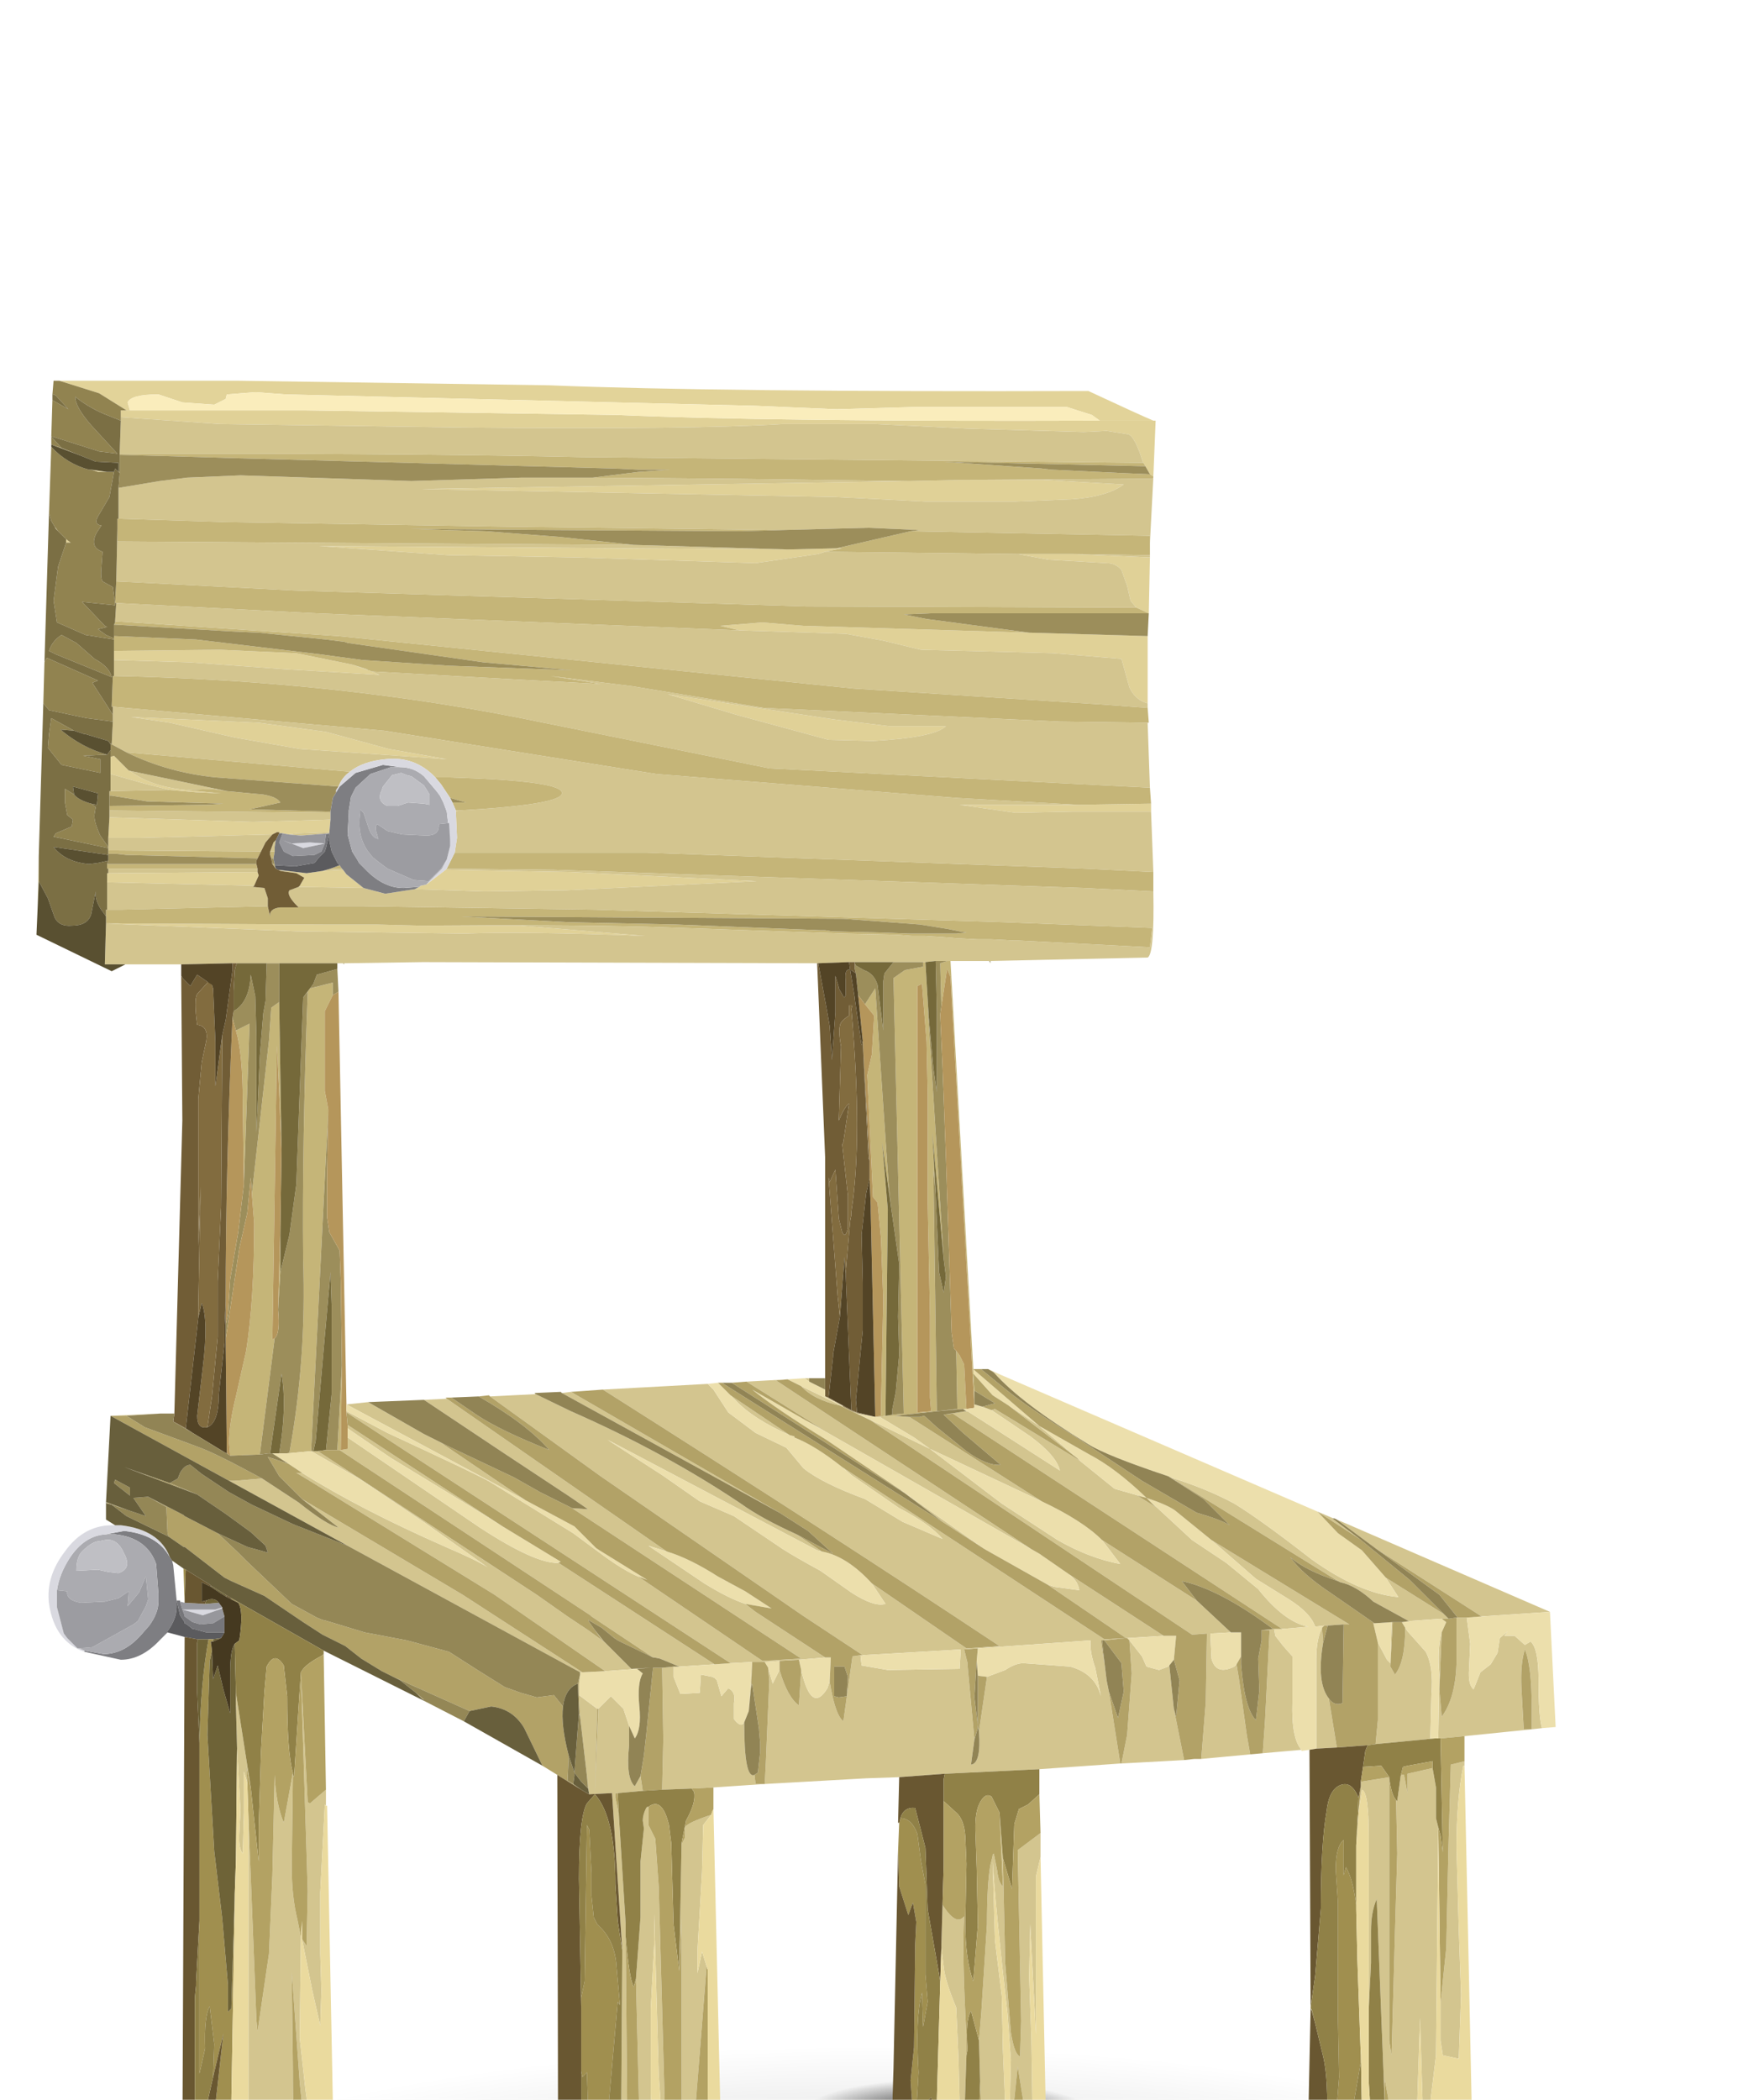 <?xml version="1.0" encoding="UTF-8" standalone="no"?>
<svg xmlns:xlink="http://www.w3.org/1999/xlink" height="92.1px" width="76.25px" xmlns="http://www.w3.org/2000/svg">
  <g transform="matrix(1.0, 0.0, 0.0, 1.0, 0.0, 0.0)">
    <use height="91.95" transform="matrix(1.0, 0.0, 0.0, 1.0, 0.0, 16.7)" width="76.25" xlink:href="#shape0"/>
  </g>
  <defs>
    <g id="shape0" transform="matrix(1.0, 0.0, 0.0, 1.0, 0.0, -16.7)">
      <path d="M65.1 91.9 Q76.25 94.75 76.25 98.75 76.25 102.75 65.1 105.6 53.95 108.4 38.1 108.4 22.3 108.4 11.15 105.6 0.0 102.75 0.0 98.75 0.0 94.75 11.15 91.9 22.3 89.05 38.1 89.05 53.9 89.05 65.1 91.9" fill="url(#gradient0)" fill-rule="evenodd" stroke="none"/>
      <path d="M50.15 20.3 Q49.8 19.15 49.5 19.05 L48.55 18.9 47.55 18.95 42.45 18.8 38.4 18.6 34.35 18.6 Q30.35 18.85 20.2 18.75 L9.65 18.6 5.3 18.3 5.3 18.0 5.55 18.0 5.7 18.0 13.45 18.0 27.05 18.2 Q33.75 18.5 48.25 18.45 L50.6 18.45 50.7 18.45 50.6 20.9 50.45 20.8 50.25 20.45 50.2 20.35 50.15 20.3 M42.25 21.05 L45.8 21.05 49.3 21.25 Q48.55 21.8 47.0 21.9 L44.55 22.0 40.6 22.0 36.65 21.8 18.5 21.45 39.9 21.1 42.25 21.05 M45.15 27.75 L50.35 27.9 50.35 28.75 50.35 30.85 Q49.8 30.7 49.55 30.15 L49.2 28.9 46.2 28.65 40.4 28.5 38.75 28.1 37.1 27.8 32.45 27.65 31.6 27.45 33.45 27.3 35.25 27.45 45.15 27.75 M50.4 26.9 L49.85 26.65 49.6 26.35 49.45 25.7 49.2 25.0 Q48.95 24.7 48.55 24.7 L47.7 24.65 46.0 24.55 44.65 24.3 44.95 24.3 47.0 24.3 48.15 24.35 50.45 24.45 50.4 26.9 M36.2 24.2 L35.9 24.3 33.15 24.7 25.35 24.45 19.65 24.35 14.0 23.95 34.55 24.1 36.7 24.05 36.95 24.05 36.2 24.2 M50.5 35.25 L50.5 35.6 47.05 35.6 44.55 35.65 42.1 35.3 47.3 35.3 50.5 35.25 M16.3 29.45 L16.65 29.6 12.45 29.35 8.3 29.05 5.0 28.95 5.0 28.55 9.65 28.5 13.0 28.65 15.45 29.15 16.15 29.4 16.2 29.4 16.3 29.45 M18.45 40.6 L22.85 40.6 28.3 41.05 Q23.0 40.85 20.35 40.95 L13.0 40.85 5.65 40.55 4.65 40.5 14.2 40.55 14.9 40.55 16.3 40.55 16.5 40.55 18.45 40.6 M20.1 35.55 L20.0 35.6 20.0 35.55 20.1 35.55 M19.55 38.15 L25.05 38.25 33.2 38.65 24.85 39.05 21.25 39.1 18.2 39.0 18.4 38.9 18.45 38.85 18.7 38.8 19.55 38.15 M15.95 38.95 L13.1 38.9 13.15 38.85 13.35 38.5 13.0 38.3 12.3 38.2 12.6 38.2 13.45 38.3 14.15 38.2 15.05 38.15 15.2 38.35 15.95 38.95 M14.5 35.95 L14.45 36.5 13.05 36.55 12.65 36.6 12.4 36.55 12.25 36.55 12.25 36.5 12.15 36.5 11.95 36.6 6.15 36.75 4.75 36.75 4.8 35.85 11.1 36.05 14.5 35.95 M19.6 33.3 L13.15 32.85 10.3 32.35 7.45 31.7 5.75 31.45 11.35 31.7 14.3 32.1 17.05 32.85 19.6 33.3 M11.3 38.25 L11.35 38.4 11.15 38.85 4.7 38.7 4.7 38.3 4.75 38.3 11.3 38.25 M7.45 34.65 L6.45 34.4 4.85 33.95 4.85 33.2 5.0 33.15 5.65 33.8 5.75 33.85 Q6.65 34.5 8.15 34.65 L9.7 34.8 8.6 34.75 7.45 34.65 M39.0 31.85 L41.5 31.85 Q41.0 32.35 38.3 32.5 L36.35 32.45 32.3 31.35 29.3 30.45 36.55 31.55 39.0 31.85" fill="#e0d197" fill-rule="evenodd" stroke="none"/>
      <path d="M50.6 18.45 L48.25 18.45 47.9 18.2 46.8 17.85 45.55 17.85 40.2 17.85 36.7 17.95 33.15 17.8 12.55 17.3 11.2 17.2 9.95 17.3 9.9 17.5 9.4 17.75 8.0 17.65 6.95 17.3 Q5.75 17.3 5.6 17.65 L5.7 18.0 5.55 18.0 4.35 17.25 2.6 16.7 10.45 16.7 24.1 16.9 Q31.35 17.2 47.75 17.15 50.0 18.2 50.6 18.45 M1.65 39.85 L1.7 37.55 1.7 38.65 1.65 39.85 M2.7 19.65 L3.45 19.95 2.25 19.5 2.7 19.65 M4.0 20.6 L4.7 20.7 4.3 20.7 4.0 20.6 M2.9 23.65 L3.1 23.8 2.9 23.8 2.9 23.65 M2.4 23.1 L2.55 23.3 2.45 23.2 2.4 23.1" fill="#e2d399" fill-rule="evenodd" stroke="none"/>
      <path d="M5.3 18.3 L9.65 18.6 20.2 18.75 Q30.35 18.85 34.35 18.6 L38.4 18.6 42.45 18.8 47.55 18.95 48.55 18.9 49.5 19.05 Q49.8 19.15 50.15 20.3 L25.5 20.05 Q18.8 19.9 8.5 19.9 L7.45 19.9 6.95 19.9 5.25 19.9 5.3 18.45 5.3 18.3 M42.25 21.05 L50.0 21.0 50.55 21.0 50.6 20.95 50.45 23.8 50.45 23.5 39.95 23.3 40.35 23.25 38.1 23.15 34.3 23.25 22.2 23.1 9.95 22.9 5.2 22.75 5.2 21.4 7.0 21.1 8.2 20.95 10.55 20.85 18.05 21.1 22.85 20.95 25.7 20.95 25.9 20.95 26.0 20.95 32.1 21.0 39.9 21.1 18.5 21.45 36.65 21.8 40.6 22.0 44.55 22.0 47.0 21.9 Q48.55 21.8 49.3 21.25 L45.8 21.05 42.25 21.05 M49.85 26.65 L35.4 26.6 12.9 25.9 5.1 25.5 5.15 23.2 5.15 23.75 27.8 23.9 34.55 24.1 14.0 23.95 19.65 24.35 25.35 24.45 33.15 24.7 35.9 24.3 36.2 24.2 44.65 24.3 46.0 24.55 47.7 24.65 48.55 24.7 Q48.95 24.7 49.2 25.0 L49.45 25.7 49.6 26.35 49.85 26.65 M5.1 26.45 L13.85 26.9 32.45 27.65 37.1 27.8 38.75 28.1 40.4 28.5 46.2 28.65 49.2 28.9 49.55 30.15 Q49.8 30.7 50.35 30.85 L50.35 31.05 48.35 30.9 37.45 30.2 24.2 28.85 14.85 27.9 5.05 27.25 5.1 26.45 M47.0 24.3 L50.45 24.35 50.45 24.45 48.15 24.35 47.0 24.3 M50.35 31.7 L50.45 34.55 33.75 33.7 23.85 31.7 Q15.0 29.85 5.0 29.65 L5.0 28.95 8.3 29.05 12.45 29.35 16.65 29.6 16.3 29.45 22.6 29.8 26.35 30.0 24.15 29.65 27.75 30.1 33.5 31.05 46.5 31.65 50.35 31.7 M50.5 35.6 L50.6 38.25 47.6 38.1 28.4 37.4 19.95 37.4 20.05 36.75 20.0 35.6 20.1 35.55 Q24.6 35.3 24.65 34.8 24.75 34.25 19.75 34.1 L19.1 34.1 Q18.2 33.15 16.9 33.3 15.9 33.4 15.35 33.85 L5.55 33.0 4.9 32.65 4.95 31.65 4.95 31.35 4.95 31.0 16.85 32.05 28.8 33.95 42.0 35.0 47.3 35.3 42.1 35.3 44.55 35.65 47.05 35.6 50.5 35.6 M50.6 39.1 Q50.65 41.85 50.35 42.0 L43.45 42.15 43.4 42.15 41.7 42.15 41.55 42.15 41.05 42.15 40.6 42.2 40.5 42.2 39.2 42.2 37.5 42.2 37.25 42.2 35.9 42.25 35.85 42.25 18.55 42.2 15.1 42.25 15.05 42.25 14.8 42.25 12.25 42.25 11.7 42.25 10.4 42.25 10.2 42.25 7.95 42.3 5.5 42.3 4.6 42.3 4.65 40.5 5.65 40.55 13.0 40.85 20.35 40.95 Q23.0 40.85 28.3 41.05 L22.85 40.6 18.45 40.6 Q24.45 40.55 28.4 40.65 L37.1 40.95 39.35 41.0 40.0 41.05 40.45 41.05 40.55 41.05 41.35 41.1 41.95 41.15 42.9 41.2 43.5 41.2 44.45 41.25 44.65 41.25 50.45 41.55 50.55 40.7 44.05 40.45 26.1 39.9 15.95 39.75 15.1 39.75 13.05 39.75 Q12.55 39.25 12.7 39.05 L13.1 38.9 15.95 38.95 16.9 39.2 18.2 39.0 21.25 39.1 24.85 39.05 33.2 38.65 25.05 38.25 19.55 38.15 19.6 38.1 24.3 38.15 47.55 38.95 50.6 39.1 M43.35 60.05 L43.9 60.3 43.55 60.15 43.6 60.2 43.35 60.05 M57.8 66.3 L58.5 66.6 58.45 66.6 59.65 67.5 57.8 66.3 M58.65 66.65 L68.0 70.7 65.0 70.9 60.4 67.95 58.65 66.65 M67.65 75.8 L67.2 75.85 64.25 76.15 63.2 76.25 63.1 76.25 63.15 73.45 Q63.05 72.3 63.25 71.6 L63.15 74.1 63.25 75.3 Q63.85 74.5 63.9 72.95 L63.9 71.25 63.9 70.95 63.95 70.95 64.35 70.95 64.5 72.1 64.45 73.2 Q64.4 73.9 64.65 74.1 L64.95 73.35 65.4 73.0 65.7 72.5 65.8 71.85 66.15 71.55 66.0 71.75 66.45 71.75 66.9 72.15 67.15 72.0 Q67.5 72.3 67.5 73.7 67.5 75.3 67.65 75.8 M64.25 77.25 L64.25 77.45 64.2 77.45 Q63.9 78.9 63.9 81.05 L64.0 84.65 64.1 87.5 64.0 90.3 63.3 90.15 63.2 89.5 63.2 87.85 63.45 85.45 63.55 80.9 63.65 77.4 64.25 77.25 M64.75 101.0 L64.75 101.3 64.8 103.75 64.8 103.95 Q64.5 100.6 64.0 98.65 63.85 100.4 63.95 104.05 L63.85 104.1 63.7 100.8 63.05 96.65 62.65 94.6 62.9 93.55 63.25 94.4 63.3 95.35 63.55 96.4 Q63.9 96.1 64.0 95.2 64.15 94.15 64.35 93.85 L64.35 98.45 Q64.35 100.15 64.7 100.85 L64.75 101.0 M62.5 104.3 L61.8 104.4 61.5 100.75 Q60.95 97.25 60.95 95.9 L61.0 93.95 60.9 92.0 60.75 91.2 60.75 92.25 60.4 83.3 Q60.15 83.85 60.15 84.7 L60.15 86.1 60.05 88.1 60.05 80.55 Q60.05 78.6 59.75 78.5 L59.6 79.5 59.7 78.35 59.7 78.15 60.95 77.95 60.95 78.0 60.95 89.5 61.05 90.15 61.2 84.75 61.3 81.3 61.25 78.95 61.3 79.0 61.45 77.9 61.5 77.85 61.6 77.85 61.75 78.65 61.75 77.8 62.85 77.55 63.0 78.4 63.0 79.75 63.1 80.15 63.0 90.15 62.75 92.2 Q62.55 92.75 62.65 94.55 L62.45 93.45 62.3 88.5 62.1 94.55 62.2 100.0 62.45 103.45 62.5 104.3 M60.8 104.5 L59.85 104.65 59.85 104.05 59.7 99.65 60.45 99.8 60.25 98.3 60.75 101.25 60.8 104.5 M59.35 104.45 L59.3 104.45 58.45 103.95 59.35 104.45 M57.1 76.75 L55.4 76.9 55.5 75.45 55.7 71.5 55.35 71.5 55.85 71.45 55.9 71.45 55.95 71.75 56.3 72.2 56.7 72.65 56.7 74.65 Q56.65 76.25 57.1 76.75 M54.85 76.95 L52.7 77.15 52.9 74.65 52.95 71.65 52.3 71.7 38.2 62.3 36.85 61.65 Q35.7 61.4 35.15 60.8 L37.0 61.7 37.4 61.9 37.55 61.95 37.6 62.0 40.8 63.55 40.1 63.05 38.6 62.15 38.85 62.1 39.25 62.1 39.9 62.15 45.7 65.85 40.8 63.55 43.95 65.95 46.4 67.55 Q47.8 68.35 49.15 68.6 L48.35 67.55 52.5 70.2 54.0 71.6 53.1 71.65 53.15 72.75 Q53.35 73.5 54.15 73.1 L54.25 73.0 54.35 73.6 54.7 76.1 54.85 76.95 M51.95 77.2 L49.2 77.35 49.45 76.1 49.65 73.4 49.55 71.95 50.1 72.65 50.3 73.1 50.85 73.25 51.25 73.1 51.3 73.05 51.5 74.95 51.95 77.2 M49.15 77.35 L45.6 77.6 41.45 77.8 39.45 77.95 38.0 78.0 33.55 78.25 31.3 78.4 30.35 78.45 29.05 78.5 29.1 76.3 29.05 73.15 29.55 73.1 29.55 73.55 29.85 74.3 30.7 74.25 30.75 73.45 31.25 73.55 31.35 73.6 31.45 73.7 31.65 74.4 31.95 74.05 Q32.3 74.2 32.2 74.7 L32.2 75.4 Q32.5 75.8 32.65 75.55 32.65 78.05 33.1 77.85 L33.15 78.25 33.55 78.25 33.6 77.3 33.65 76.1 33.75 73.75 33.7 73.15 33.9 73.85 34.2 73.25 Q34.55 74.45 35.05 74.8 L35.15 73.25 Q35.6 75.2 36.3 74.05 L36.4 73.75 Q36.6 75.0 36.9 75.4 L37.0 75.5 37.4 72.65 37.75 72.6 37.8 73.05 38.95 73.25 42.1 73.2 42.15 72.35 37.85 72.6 35.2 70.85 26.35 64.75 21.5 61.25 23.5 61.15 25.05 61.9 Q29.15 63.7 32.5 65.95 33.4 66.6 34.95 67.3 L36.05 68.05 35.85 68.0 26.65 63.15 29.05 64.7 30.7 65.85 32.2 66.5 34.35 67.95 Q34.9 68.3 36.0 68.9 L37.35 69.85 Q38.35 70.5 38.85 70.35 L38.25 69.45 42.4 72.3 43.85 72.2 Q36.55 67.35 26.45 60.95 L31.05 60.7 31.3 60.95 31.95 61.95 33.15 62.85 34.5 63.5 35.25 64.4 Q36.05 65.05 37.95 65.75 L39.6 66.75 41.35 67.5 Q40.8 66.85 39.45 66.15 L37.35 64.7 36.95 64.35 48.45 71.9 49.4 71.85 45.95 69.5 46.25 69.6 47.35 69.75 Q47.3 69.35 46.9 69.05 L51.05 71.75 49.45 71.85 49.4 71.85 48.45 71.95 48.35 71.95 48.3 71.95 48.45 73.0 48.4 72.45 48.55 73.7 48.65 74.2 49.15 77.35 M45.65 80.4 L45.65 81.45 45.45 82.3 45.45 89.25 45.2 84.4 45.15 86.7 45.25 89.5 45.3 92.8 45.35 93.55 43.1 93.85 43.0 91.3 42.95 89.5 43.05 88.3 43.3 84.4 Q43.3 82.65 43.45 81.8 L43.55 81.4 43.55 81.35 43.6 81.3 43.75 82.05 Q43.8 82.55 44.0 82.75 L43.85 79.5 44.0 81.5 44.1 86.1 44.35 89.15 Q44.5 90.1 44.75 90.2 L44.8 88.65 44.65 81.15 45.65 80.4 M31.95 107.95 L31.05 108.1 30.85 108.1 30.8 106.5 30.8 106.35 31.1 108.05 31.95 107.95 M30.2 108.2 L26.85 108.65 26.95 108.6 26.95 108.25 26.95 104.85 27.05 99.85 27.1 98.25 27.25 93.15 27.25 92.95 27.25 92.9 27.3 85.55 26.85 78.65 25.85 78.7 25.75 77.9 25.45 75.3 25.4 74.35 26.2 74.95 26.1 78.65 26.25 74.95 26.8 74.4 27.35 74.95 27.6 75.7 27.6 76.55 Q27.45 78.0 27.85 78.35 L28.1 77.9 28.2 78.55 27.1 78.65 27.0 78.65 27.0 78.85 27.15 79.6 27.45 84.4 27.45 84.95 27.55 96.15 Q27.55 99.5 27.7 100.3 27.8 101.25 28.15 101.6 L28.3 100.35 28.2 99.1 27.9 86.8 28.1 84.1 28.1 81.65 28.25 80.2 28.2 79.85 Q28.2 79.6 28.35 79.3 L28.4 79.25 28.45 79.25 28.45 80.05 28.75 80.65 28.9 82.75 29.35 99.0 29.3 99.75 29.5 100.45 29.75 100.5 29.9 98.85 29.7 102.3 Q29.6 105.7 29.75 106.9 L30.05 108.2 30.45 108.15 30.8 108.1 30.85 108.1 30.2 108.2 M14.3 78.5 L14.3 79.2 14.25 79.15 14.05 83.0 14.05 85.7 14.1 87.3 14.05 88.85 13.7 87.3 13.25 85.05 13.45 85.35 13.5 82.95 13.2 73.35 13.5 79.05 13.6 79.1 14.3 78.5 M4.85 62.1 L7.05 62.0 5.55 62.1 4.85 62.1 M11.75 39.75 L7.45 39.85 5.35 39.9 4.7 39.9 4.7 38.7 11.15 38.85 11.1 38.9 11.6 38.95 11.75 39.4 11.75 39.75 M53.15 67.55 L59.2 71.25 58.95 71.25 58.25 71.3 58.1 71.3 57.7 71.35 Q57.5 70.75 56.55 70.15 L55.1 69.25 53.15 67.55 M58.3 74.5 L58.65 76.65 57.75 76.7 57.75 74.15 57.75 72.75 Q57.75 71.9 58.0 71.4 L58.05 72.05 Q57.75 73.8 58.3 74.5 M60.35 76.5 L60.45 75.45 60.45 75.4 60.45 72.05 60.85 72.8 61.0 72.95 61.05 71.15 61.1 71.15 61.0 73.1 61.2 73.45 Q61.65 72.9 61.65 71.4 L61.75 71.55 62.55 72.45 Q62.9 73.1 62.8 74.3 L62.75 76.25 62.95 76.25 60.35 76.5 M58.7 69.35 L51.35 64.8 Q52.95 65.3 54.15 65.95 55.3 66.65 57.55 68.4 59.65 69.9 61.35 70.05 L60.8 69.2 63.35 70.8 63.55 71.0 63.25 71.0 61.85 71.1 61.8 71.1 60.25 70.25 Q59.5 69.55 58.8 69.4 L58.7 69.35 M15.45 29.15 L16.1 29.35 16.15 29.4 15.45 29.15 M14.5 35.65 L14.5 35.95 11.1 36.05 4.8 35.85 4.8 35.55 14.5 35.65 M14.45 36.5 L14.45 36.55 13.2 36.65 12.65 36.6 13.05 36.55 14.45 36.5 M15.0 38.1 L15.05 38.15 14.15 38.2 14.5 38.1 15.0 38.1 M19.6 33.3 L17.05 32.85 14.3 32.1 11.35 31.7 5.75 31.45 7.45 31.7 10.3 32.35 13.15 32.85 19.6 33.3 M12.2 38.15 L12.6 38.2 12.3 38.2 12.2 38.15 M11.3 38.1 L11.3 38.25 4.75 38.3 4.75 38.1 11.3 38.1 M12.1 36.85 L12.05 37.15 12.05 37.35 11.85 37.35 12.0 36.95 12.1 36.85 M11.95 36.6 L11.65 36.95 11.45 37.35 4.75 37.3 4.75 37.2 4.75 37.15 4.75 36.75 6.15 36.75 11.95 36.6 M4.85 33.95 L6.45 34.4 7.45 34.65 4.85 34.7 4.85 33.95 M8.15 34.65 Q6.65 34.5 5.75 33.85 L5.65 33.8 9.95 34.7 9.3 34.6 8.15 34.65 M15.2 61.6 L16.15 61.5 18.6 62.9 19.7 63.45 19.3 63.25 23.05 65.8 15.2 61.6 M18.6 61.4 L19.6 61.35 29.25 68.05 28.45 67.8 30.9 69.45 Q31.95 70.1 32.7 70.35 L33.15 70.7 36.2 72.7 35.05 72.8 34.2 72.85 33.55 72.9 33.0 72.9 32.95 74.0 32.85 75.05 33.0 72.9 32.05 72.95 15.2 61.95 15.2 61.9 17.0 62.85 Q21.1 64.75 21.5 65.0 L25.15 67.25 26.5 68.25 Q27.4 68.9 28.0 69.15 L33.45 72.85 35.15 72.75 25.1 66.15 25.8 66.2 25.0 65.65 22.05 63.7 18.6 61.4 M24.65 61.1 L25.05 61.05 34.2 66.35 24.65 61.1 M32.75 60.6 L34.55 60.5 34.05 60.55 45.25 67.95 35.35 62.3 36.1 62.7 32.75 60.6 M35.3 60.45 L35.5 60.45 35.5 60.6 35.3 60.45 M14.95 63.6 L15.25 63.55 15.25 63.05 21.05 67.0 Q23.5 68.6 24.5 68.55 L31.35 73.0 29.8 73.1 28.95 72.75 28.7 72.7 28.65 72.7 25.95 70.9 25.9 70.85 14.9 63.6 14.95 63.6 M15.25 62.65 L15.25 62.5 22.05 66.95 20.35 65.9 17.15 63.95 16.05 63.2 15.25 62.65 M39.0 31.85 L36.55 31.55 29.3 30.45 32.3 31.35 36.35 32.45 38.3 32.5 Q41.0 32.35 41.5 31.85 L39.0 31.85 M39.5 65.35 L43.2 67.95 41.35 66.75 39.7 65.5 39.5 65.35 M34.65 62.95 Q33.05 62.25 32.25 61.4 L32.05 61.2 34.65 62.95 M41.4 62.05 L42.35 61.9 42.4 61.9 42.45 61.9 46.5 64.5 Q46.35 63.85 45.2 63.0 L43.5 61.85 42.75 61.6 43.1 61.7 43.5 61.85 43.65 61.8 47.35 64.05 48.9 65.3 50.3 65.7 52.3 67.55 53.8 68.55 55.2 69.7 Q56.35 71.15 57.4 71.35 L56.25 71.45 41.8 62.0 41.4 62.05 M26.1 71.5 L26.5 72.0 26.35 71.85 26.1 71.5 M26.55 72.05 L27.7 73.2 28.55 73.15 27.95 73.2 26.55 73.3 23.0 70.85 21.7 69.95 13.5 64.9 13.0 64.6 13.25 64.6 Q15.8 66.2 19.55 67.85 20.95 68.45 21.4 68.75 L18.65 66.8 15.75 64.85 13.65 63.65 13.75 63.65 13.95 63.65 14.1 63.75 23.55 69.95 24.9 70.9 25.8 71.5 26.35 71.9 26.55 72.05 M13.25 65.75 L20.3 69.95 23.0 71.7 25.55 73.35 25.45 73.35 15.25 67.8 10.05 64.95 10.3 64.95 11.5 64.85 13.1 65.9 Q14.35 66.9 14.85 67.0 L13.25 65.75 M10.4 76.7 L10.35 74.8 10.4 75.0 10.35 74.55 10.35 74.25 11.0 78.4 10.8 77.45 10.85 78.2 10.7 77.7 10.7 79.5 10.65 81.3 Q10.45 81.05 10.5 80.35 L10.55 79.4 10.4 76.7 M12.85 77.75 L12.85 77.8 12.8 81.9 Q12.8 83.2 13.05 84.2 L13.2 84.95 13.15 89.4 13.4 91.65 13.7 93.85 13.8 96.35 13.9 97.15 14.7 97.05 13.75 97.2 13.15 91.35 12.8 86.5 12.85 90.8 Q12.85 93.4 13.0 95.05 L12.8 94.5 13.1 96.7 13.2 97.25 13.35 97.25 11.9 97.45 11.9 93.45 11.7 92.25 11.55 94.35 11.35 97.1 11.35 95.8 11.25 96.35 10.95 97.6 10.2 97.7 10.3 97.65 Q10.85 96.4 10.9 95.4 L10.9 90.15 10.9 79.75 11.25 88.6 11.3 89.1 11.8 85.7 11.95 82.25 12.05 77.85 Q12.1 79.1 12.45 79.95 L12.85 77.75 M11.05 97.6 L11.35 97.5 11.9 97.45 11.05 97.6 M41.3 85.45 L41.3 85.3 41.35 83.55 Q41.95 84.5 42.3 84.05 42.2 85.75 42.4 89.25 L42.4 90.15 42.3 93.2 42.3 93.95 42.9 93.85 43.1 93.85 42.15 94.0 42.05 90.25 41.95 88.05 Q41.45 86.85 41.4 86.25 L41.3 85.45 M31.2 79.6 L30.85 80.05 30.8 82.1 30.6 85.55 30.6 86.55 30.8 85.6 31.0 86.25 30.45 93.2 30.55 95.35 Q30.25 97.05 30.25 100.45 30.25 102.8 30.5 103.55 L30.75 105.05 30.6 105.45 30.55 104.95 Q30.4 105.2 30.4 105.65 30.1 105.45 30.05 104.6 L30.0 103.5 29.9 98.85 29.9 84.15 29.8 86.45 29.9 80.9 30.05 80.6 30.05 80.15 Q30.15 79.95 31.2 79.6 M31.05 93.65 L31.25 96.85 31.6 101.25 31.75 102.5 Q31.4 102.15 31.3 101.35 L31.2 100.1 30.9 98.8 31.1 102.7 30.85 101.2 30.75 99.2 30.65 97.25 30.65 96.25 30.85 98.2 31.15 99.1 31.05 97.5 31.05 93.65 M28.7 85.3 L28.55 88.1 28.55 91.85 28.8 97.05 28.8 98.5 29.1 99.15 29.15 94.5 28.9 91.0 28.7 83.95 28.7 85.3 M28.8 101.65 L28.7 101.15 28.55 99.35 28.55 107.15 28.45 108.4 29.5 108.25 29.45 107.0 28.8 101.65 M67.2 75.85 L67.2 74.95 Q67.2 73.05 66.9 72.35 66.7 72.95 66.75 74.05 L66.85 75.85 67.2 75.85 M47.25 63.95 L44.25 61.65 45.6 62.55 47.25 63.95 M50.3 65.7 L49.9 65.6 50.7 66.1 50.3 65.7 M43.3 73.55 L44.1 73.25 Q44.55 72.95 44.9 72.95 L46.95 73.1 Q48.05 73.4 48.3 74.4 L48.05 73.15 Q47.8 72.45 47.85 71.95 L42.9 72.3 42.3 72.35 42.45 72.95 42.45 73.05 42.75 76.3 42.6 77.4 Q43.05 77.35 42.95 75.95 L43.3 73.55 M43.65 85.1 L43.95 87.55 44.0 89.9 44.1 92.4 44.3 92.4 44.35 90.35 44.2 88.3 Q43.7 83.95 43.55 81.65 L43.65 85.1 M44.4 93.05 L44.35 93.65 45.05 93.55 45.1 93.45 44.65 90.65 44.4 93.05 M60.55 99.2 L60.3 97.5 60.25 94.65 60.55 99.2 M27.35 108.55 L27.65 108.5 27.65 105.7 Q27.35 107.05 27.35 108.55" fill="#d3c58f" fill-rule="evenodd" stroke="none"/>
      <path d="M48.25 18.45 Q33.75 18.5 27.05 18.2 L13.45 18.0 5.7 18.0 5.6 17.65 Q5.75 17.3 6.95 17.3 L8.0 17.65 9.4 17.75 9.9 17.5 9.95 17.3 11.2 17.2 12.55 17.3 33.15 17.8 36.7 17.95 40.2 17.85 45.55 17.85 46.8 17.85 47.9 18.2 48.25 18.45" fill="#faedbc" fill-rule="evenodd" stroke="none"/>
      <path d="M50.15 20.3 L50.2 20.35 50.25 20.45 41.4 20.25 45.7 20.55 46.1 20.6 49.25 20.75 50.4 20.8 50.45 20.8 50.6 20.9 50.6 20.95 50.55 21.0 50.0 21.0 42.25 21.05 39.9 21.1 32.1 21.0 26.0 20.95 28.0 20.7 29.4 20.6 28.0 20.6 26.95 20.55 10.45 20.1 7.05 20.0 5.25 19.95 5.25 19.9 6.95 19.9 7.45 19.9 8.5 19.9 Q18.8 19.9 25.5 20.05 L50.15 20.3 M5.2 22.75 L9.95 22.9 22.2 23.1 34.3 23.25 32.5 23.3 24.6 23.25 18.0 23.2 21.3 23.3 24.55 23.55 27.8 23.9 5.15 23.75 5.15 23.2 5.15 22.75 5.2 22.75 M39.95 23.3 L50.45 23.5 50.45 23.8 50.45 24.35 47.0 24.3 44.95 24.3 44.65 24.3 36.2 24.2 36.95 24.05 36.7 24.05 39.95 23.3 M50.4 26.9 L40.85 26.9 39.65 26.95 40.65 27.15 45.15 27.75 35.25 27.45 33.45 27.3 31.6 27.45 32.45 27.65 13.85 26.9 5.1 26.45 5.05 26.45 5.1 25.5 12.9 25.9 35.4 26.6 49.85 26.65 50.4 26.9 M50.35 31.05 L50.4 31.7 50.35 31.7 46.5 31.65 33.5 31.05 27.75 30.1 24.15 29.65 26.35 30.0 22.6 29.8 16.3 29.45 16.2 29.4 16.15 29.4 16.1 29.35 15.45 29.15 13.0 28.65 9.65 28.5 5.0 28.55 5.0 28.05 5.0 28.0 5.0 27.9 5.05 27.9 8.6 28.05 14.05 28.7 15.9 28.95 19.7 29.2 25.1 29.4 21.2 29.05 15.25 28.2 15.1 28.15 14.3 28.05 11.35 27.75 10.25 27.7 5.05 27.4 5.0 27.4 5.05 27.3 5.05 27.25 14.85 27.9 24.2 28.85 37.45 30.2 48.35 30.9 50.35 31.05 M50.45 34.55 L50.5 35.25 47.3 35.3 42.0 35.0 28.8 33.95 16.85 32.05 4.95 31.0 4.9 31.0 4.95 29.65 5.0 29.65 Q15.0 29.85 23.85 31.7 L33.75 33.7 50.45 34.55 M50.6 38.25 L50.6 39.0 50.6 39.1 47.55 38.95 24.3 38.15 19.6 38.1 19.95 37.4 28.4 37.4 47.6 38.1 50.6 38.25 M41.7 42.15 L42.7 60.05 42.7 60.25 42.75 61.0 42.75 61.6 42.75 61.75 41.7 42.85 41.55 42.5 41.3 44.15 41.25 42.25 41.55 42.15 41.7 42.15 M41.95 40.95 L42.4 40.9 42.1 40.85 41.6 40.75 40.35 40.55 37.0 40.3 20.25 40.2 24.95 40.45 29.65 40.55 35.95 40.8 36.2 40.8 36.5 40.85 38.55 40.9 39.95 40.95 40.45 40.95 40.6 40.95 41.95 40.95 M13.05 39.75 L15.1 39.75 15.95 39.75 26.1 39.9 44.05 40.45 50.55 40.7 50.45 41.55 44.65 41.25 44.45 41.25 43.5 41.2 42.9 41.2 41.95 41.15 41.35 41.1 40.55 41.05 40.45 41.05 40.0 41.05 39.35 41.0 37.1 40.95 28.4 40.65 Q24.45 40.55 18.45 40.6 L16.5 40.55 16.3 40.55 14.95 40.55 14.9 40.55 14.2 40.55 4.65 40.5 4.65 40.2 4.65 39.9 4.7 39.9 5.35 39.9 7.45 39.85 11.75 39.75 11.85 40.2 Q11.8 39.85 12.3 39.8 L13.1 39.8 13.05 39.75 M5.55 33.0 L15.35 33.85 Q15.0 34.1 14.85 34.5 L9.5 34.1 Q7.4 33.9 5.55 33.0 M19.1 34.1 L19.75 34.1 Q24.75 34.25 24.65 34.8 24.6 35.3 20.1 35.55 L20.0 35.55 19.85 35.2 20.45 35.2 19.75 35.0 19.35 34.4 19.1 34.1 M40.5 42.2 L40.6 42.2 40.75 44.65 40.7 44.15 41.4 55.2 40.9 49.65 41.05 52.35 40.95 51.2 41.1 61.9 39.25 62.1 38.85 62.1 39.15 62.05 39.65 62.0 39.2 42.9 39.7 42.55 40.5 42.4 40.5 42.2 M41.95 59.25 L42.1 59.45 42.3 59.85 42.4 61.8 42.25 61.8 41.1 61.9 42.0 61.8 41.95 59.25 M40.7 52.75 L40.7 48.0 40.65 45.7 40.45 43.15 40.25 43.25 40.25 61.95 40.85 61.9 40.8 61.3 40.8 57.75 40.7 52.75 M14.5 35.6 L14.5 35.65 4.8 35.55 4.8 35.35 9.2 35.3 9.8 35.25 6.45 35.15 4.9 34.9 4.8 34.9 4.8 34.7 4.85 34.7 7.45 34.65 8.6 34.75 9.7 34.8 8.15 34.65 9.3 34.6 9.95 34.7 11.55 34.85 Q12.15 34.95 12.3 35.2 L10.95 35.5 14.5 35.6 M14.9 37.95 L15.0 38.1 14.5 38.1 14.9 37.95 M12.05 37.95 L12.1 38.1 11.95 37.9 12.05 37.9 12.05 37.95 M11.25 37.9 L11.3 38.1 4.75 38.1 4.7 38.1 4.7 37.9 10.9 37.9 11.25 37.9 M11.3 37.65 L5.55 37.5 5.1 37.45 4.75 37.45 4.75 37.3 11.45 37.35 11.3 37.65 M11.85 37.35 L12.05 37.35 12.0 37.65 11.9 37.65 11.85 37.5 11.85 37.35 M13.3 43.75 L13.6 43.35 14.6 43.1 14.6 43.65 14.25 44.35 14.25 47.85 14.4 48.65 14.4 48.75 13.65 63.65 12.6 63.75 12.7 63.7 Q13.45 59.6 13.3 55.25 13.25 50.15 13.5 43.5 L13.3 43.75 M10.35 45.2 L10.95 44.9 10.7 51.95 10.65 48.35 Q10.65 46.2 10.35 45.2 M11.05 52.35 L11.8 45.65 11.9 44.2 12.25 43.95 12.35 50.4 12.25 47.95 12.15 45.85 11.95 58.75 12.05 58.7 11.4 63.8 10.1 63.85 10.05 63.3 Q10.05 62.45 10.35 61.25 L10.8 59.25 Q11.15 57.05 11.15 53.65 L11.05 52.35 M12.2 57.45 L12.3 53.9 12.3 55.8 12.2 57.45 M15.0 59.9 L14.95 63.6 14.9 63.6 14.8 63.6 15.0 59.9 M37.95 44.05 L38.4 43.35 39.0 52.15 39.1 53.0 38.7 50.1 38.95 53.05 38.85 62.1 38.6 62.15 38.4 62.15 37.6 62.0 37.55 61.95 37.7 62.0 38.4 62.15 38.65 62.1 38.65 61.7 38.75 57.0 38.65 54.3 38.5 52.75 38.3 52.5 38.05 47.15 38.25 46.25 38.35 44.55 37.95 44.05" fill="#c5b578" fill-rule="evenodd" stroke="none"/>
      <path d="M50.25 20.45 L50.45 20.8 50.4 20.8 49.25 20.75 46.1 20.6 45.7 20.55 41.4 20.25 50.25 20.45 M26.0 20.95 L25.9 20.95 25.7 20.95 22.85 20.95 18.05 21.1 10.55 20.85 8.2 20.95 7.0 21.1 5.2 21.4 5.25 20.75 5.25 20.7 5.25 19.95 7.05 20.0 10.45 20.1 26.95 20.55 28.0 20.6 29.4 20.6 28.0 20.7 26.0 20.95 M34.3 23.25 L38.1 23.15 40.35 23.25 39.95 23.3 36.7 24.05 34.55 24.1 27.8 23.9 24.55 23.55 21.3 23.3 18.0 23.2 24.6 23.25 32.5 23.3 34.3 23.25 M45.15 27.75 L40.65 27.15 39.65 26.95 40.85 26.9 50.4 26.9 50.35 27.9 45.15 27.75 M43.45 42.15 L43.45 42.25 43.4 42.15 43.45 42.15 M41.95 40.95 L40.6 40.95 40.45 40.95 39.95 40.95 38.55 40.9 36.5 40.85 36.2 40.8 35.95 40.8 29.65 40.55 24.95 40.45 20.25 40.2 37.0 40.3 40.35 40.55 41.6 40.75 42.1 40.85 42.4 40.9 41.95 40.95 M4.9 32.65 L5.55 33.0 Q7.4 33.9 9.5 34.1 L14.85 34.5 14.75 34.65 14.75 34.75 14.6 35.0 14.5 35.6 10.95 35.5 12.3 35.2 Q12.15 34.95 11.55 34.85 L9.95 34.7 5.65 33.8 5.0 33.15 4.85 33.2 4.85 32.9 4.85 32.65 4.85 32.6 4.9 32.65 M41.05 42.15 L41.55 42.15 41.25 42.25 41.3 44.15 41.25 44.5 41.35 46.75 41.5 50.75 41.75 58.45 41.85 59.15 41.95 59.25 42.0 61.8 41.1 61.9 40.95 51.2 41.05 52.35 41.2 55.8 41.4 56.7 41.5 56.0 41.4 55.2 40.7 44.15 40.75 44.65 40.95 46.85 41.1 47.9 41.1 44.35 41.05 42.15 M40.5 42.2 L40.5 42.4 39.7 42.55 39.2 42.9 39.65 62.0 39.15 62.05 39.15 61.8 39.3 61.05 39.45 59.4 39.4 57.75 39.45 55.45 39.1 53.0 39.0 52.15 38.4 43.35 37.95 44.05 37.65 43.65 37.55 42.7 37.5 42.5 37.5 42.25 37.55 42.35 37.9 42.55 Q38.35 42.7 38.5 43.2 L38.75 45.2 38.75 43.75 38.75 43.05 38.8 42.7 39.2 42.2 40.5 42.2 M5.0 27.9 L5.0 27.4 5.05 27.4 10.25 27.7 11.35 27.75 14.3 28.05 15.1 28.15 15.25 28.2 21.2 29.05 25.1 29.4 19.7 29.2 15.9 28.95 14.05 28.7 8.6 28.05 5.05 27.9 5.0 27.9 M19.75 35.0 L20.45 35.2 19.85 35.2 19.75 35.0 M11.3 37.65 L11.25 37.75 11.25 37.9 10.9 37.9 4.7 37.9 4.75 37.75 4.75 37.5 4.75 37.45 5.1 37.45 5.55 37.5 11.3 37.65 M12.0 37.65 L12.05 37.9 11.95 37.9 11.9 37.65 12.0 37.65 M4.8 34.9 L4.9 34.9 6.45 35.15 9.8 35.25 9.2 35.3 4.8 35.35 4.8 34.9 M14.8 42.5 L14.85 43.5 14.6 43.65 14.6 43.1 13.6 43.35 13.75 43.15 13.9 42.75 14.8 42.5 M15.1 42.25 L15.1 42.3 15.05 42.25 15.1 42.25 M13.3 43.75 L13.5 43.5 Q13.25 50.15 13.3 55.25 13.45 59.6 12.7 63.7 L12.6 63.75 12.25 63.75 Q12.6 61.7 12.35 60.25 L11.85 63.75 11.75 63.75 11.4 63.8 12.05 58.7 Q12.3 58.5 12.2 57.45 L12.3 55.8 12.7 54.15 13.0 51.95 13.3 43.75 M13.65 63.65 L14.4 48.75 14.35 51.5 14.35 53.4 14.45 54.05 14.9 54.85 14.95 56.2 15.0 59.9 14.8 63.6 14.3 63.6 14.55 61.15 14.55 57.25 14.5 55.8 14.15 59.75 13.85 63.2 13.75 63.65 13.65 63.65 M11.7 42.25 L12.25 42.25 12.25 43.95 11.9 44.2 11.8 45.65 11.05 52.35 11.0 51.65 10.85 53.2 10.5 54.75 9.9 58.75 9.9 58.1 10.0 57.65 10.1 56.1 10.45 54.05 10.7 51.95 10.95 44.9 10.35 45.2 10.2 44.65 10.25 44.35 Q10.95 43.95 11.0 42.75 L11.2 43.7 11.25 45.45 11.25 49.7 11.4 46.3 11.55 44.45 11.65 43.9 11.7 42.25" fill="#9c8e5b" fill-rule="evenodd" stroke="none"/>
      <path d="M40.6 42.2 L41.05 42.15 41.1 44.35 41.1 47.9 40.95 46.85 40.75 44.65 40.6 42.2 M39.15 62.05 L38.85 62.1 38.95 53.05 38.7 50.1 39.1 53.0 39.45 55.45 39.4 57.75 39.45 59.4 39.3 61.05 39.15 61.8 39.15 62.05 M41.05 52.35 L40.9 49.65 41.4 55.2 41.5 56.0 41.4 56.7 41.2 55.8 41.05 52.35 M14.8 42.25 L14.8 42.5 13.9 42.75 13.75 43.15 13.6 43.35 13.3 43.75 13.0 51.95 12.7 54.15 12.3 55.8 12.3 53.9 12.35 50.4 12.25 43.95 12.25 42.25 14.8 42.25 M10.4 42.25 L11.7 42.25 11.65 43.9 11.55 44.45 11.4 46.3 11.25 49.7 11.25 45.45 11.2 43.7 11.0 42.75 Q10.95 43.95 10.25 44.35 L10.25 43.45 10.3 42.55 10.35 42.35 10.4 42.25 M39.2 42.2 L38.8 42.7 38.75 43.05 38.75 43.75 38.75 45.2 38.5 43.2 Q38.35 42.7 37.9 42.55 L37.55 42.35 37.5 42.25 37.5 42.2 39.2 42.2 M13.95 63.65 L13.75 63.65 13.85 63.2 14.15 59.75 14.5 55.8 14.55 57.25 14.55 61.15 14.3 63.6 13.95 63.65 M12.25 63.75 L11.95 63.75 11.85 63.75 12.35 60.25 Q12.6 61.7 12.25 63.75" fill="#75693a" fill-rule="evenodd" stroke="none"/>
      <path d="M41.3 44.15 L41.55 42.5 41.7 42.85 42.75 61.75 42.4 61.8 42.3 59.85 42.1 59.45 41.95 59.25 41.85 59.15 41.75 58.45 41.5 50.75 41.35 46.75 41.25 44.5 41.3 44.15 M40.7 52.75 L40.8 57.75 40.8 61.3 40.85 61.9 40.25 61.95 40.25 43.25 40.45 43.15 40.65 45.7 40.7 48.0 40.7 52.75 M14.85 43.5 L15.2 61.6 15.2 61.9 15.2 61.95 15.25 62.5 15.25 62.65 15.25 63.05 15.25 63.55 14.95 63.6 15.0 59.9 14.95 56.2 14.9 54.85 14.45 54.05 14.35 53.4 14.35 51.5 14.4 48.75 14.4 48.65 14.25 47.85 14.25 44.35 14.6 43.65 14.85 43.5 M10.2 44.65 L10.35 45.2 Q10.65 46.2 10.65 48.35 L10.7 51.95 10.45 54.05 10.1 56.1 10.0 57.65 9.9 58.1 9.9 57.1 Q9.9 51.25 10.2 44.65 M9.9 58.75 L10.5 54.75 10.85 53.2 11.0 51.65 11.05 52.35 11.15 53.65 Q11.15 57.05 10.8 59.25 L10.35 61.25 Q10.05 62.45 10.05 63.3 L10.1 63.85 9.95 63.75 9.9 58.75 M12.05 58.7 L11.95 58.75 12.15 45.85 12.25 47.95 12.35 50.4 12.3 53.9 12.2 57.45 Q12.3 58.5 12.05 58.7 M37.65 43.65 L37.95 44.05 38.35 44.55 38.25 46.25 38.05 47.15 38.3 52.5 38.5 52.75 38.65 54.3 38.75 57.0 38.65 61.7 38.65 62.1 38.4 62.15 38.2 53.1 38.2 52.9 38.15 51.7 38.15 50.9 37.85 45.65 37.65 43.65" fill="#b5965b" fill-rule="evenodd" stroke="none"/>
      <path d="M5.55 18.0 L5.3 18.0 5.3 18.3 5.3 18.45 4.55 18.15 Q3.85 17.85 3.3 17.4 3.3 17.85 4.0 18.65 L5.15 19.9 4.35 19.8 2.3 19.15 2.25 19.15 2.7 19.65 2.25 19.5 2.25 19.15 2.3 17.55 3.0 17.95 2.45 17.35 2.35 17.3 2.3 17.3 2.35 16.7 2.6 16.7 4.35 17.25 5.55 18.0 M1.9 30.85 L1.95 29.05 2.05 28.85 4.3 29.85 4.05 29.95 4.6 30.8 4.95 31.35 4.95 31.65 3.8 31.5 2.15 31.15 1.9 30.85 M2.15 22.5 L2.25 19.6 Q2.95 20.35 3.9 20.6 L4.0 20.6 4.3 20.7 4.7 20.7 5.0 20.7 4.8 21.8 4.3 22.65 Q4.1 23.0 4.45 23.05 L4.25 23.35 Q3.9 24.0 4.5 24.2 L4.45 24.85 Q4.4 25.35 4.5 25.5 L4.95 25.75 5.05 26.45 5.05 26.55 3.6 26.4 4.6 27.45 4.7 27.5 4.3 27.6 4.65 27.85 5.0 28.0 5.0 28.05 3.75 27.85 2.5 27.3 2.35 26.35 2.55 24.85 2.9 23.8 3.1 23.8 2.9 23.65 2.55 23.3 2.4 23.1 2.25 22.85 2.15 22.5 M5.25 20.7 L5.25 20.75 5.2 20.7 5.25 20.7 M2.15 28.55 Q2.3 28.1 2.7 27.85 L3.35 28.2 4.15 28.9 Q4.8 29.25 4.9 29.7 L2.45 28.7 2.15 28.55 M4.7 33.1 L3.65 33.15 4.4 33.3 4.4 33.9 2.7 33.55 2.1 32.8 2.15 32.2 2.25 31.5 3.25 32.05 2.65 32.0 Q3.6 32.8 4.7 33.1 M4.75 37.2 L2.35 36.7 2.45 36.55 2.8 36.4 3.15 36.25 3.2 35.95 2.95 35.75 2.85 35.2 2.85 34.6 3.25 34.85 Q3.45 35.1 4.0 35.25 L4.2 35.4 4.15 35.7 Q4.1 36.0 4.4 36.65 L4.75 37.15 4.75 37.2" fill="#918350" fill-rule="evenodd" stroke="none"/>
      <path d="M5.3 18.45 L5.25 19.9 5.25 19.95 5.25 20.7 5.2 20.7 5.25 20.75 5.2 21.4 5.2 22.75 5.15 22.75 5.15 23.2 5.1 25.5 5.05 26.45 5.1 26.45 5.05 27.25 5.05 27.3 5.0 27.4 5.0 27.9 5.0 28.0 4.65 27.85 4.3 27.6 4.7 27.5 4.6 27.45 3.6 26.4 5.05 26.55 5.05 26.45 4.95 25.75 4.5 25.5 Q4.4 25.35 4.45 24.85 L4.5 24.2 Q3.9 24.0 4.25 23.35 L4.45 23.05 Q4.1 23.0 4.3 22.65 L4.8 21.8 5.0 20.7 5.05 20.55 5.2 20.7 5.2 20.3 4.2 20.25 3.45 19.95 2.7 19.65 2.25 19.15 2.3 19.15 4.35 19.8 5.15 19.9 4.0 18.65 Q3.3 17.85 3.3 17.4 3.85 17.85 4.55 18.15 L5.3 18.45 M1.7 37.55 L1.9 30.85 2.15 31.15 3.8 31.5 4.95 31.65 4.9 32.65 4.85 32.6 4.85 32.65 4.75 32.5 3.75 32.2 3.7 32.2 3.25 32.05 2.25 31.5 2.15 32.2 2.1 32.8 2.7 33.55 4.4 33.9 4.4 33.3 3.65 33.15 4.7 33.1 4.85 32.9 4.85 33.2 4.85 33.95 4.85 34.7 4.8 34.7 4.8 34.9 4.8 35.35 4.8 35.55 4.8 35.85 4.75 36.75 4.75 37.15 4.4 36.65 Q4.1 36.0 4.15 35.7 L4.2 35.4 4.0 35.25 4.25 35.3 4.3 34.8 3.2 34.5 3.25 34.85 2.85 34.6 2.85 35.2 2.95 35.75 3.2 35.95 3.15 36.25 2.8 36.4 2.45 36.55 2.35 36.7 4.75 37.2 4.75 37.3 4.75 37.45 4.75 37.5 2.35 37.15 Q2.85 37.8 3.9 37.9 L4.3 37.85 4.75 37.75 4.7 37.9 4.7 38.1 4.75 38.1 4.75 38.3 4.7 38.3 4.7 38.7 4.7 39.9 4.65 39.9 4.65 40.2 4.55 40.05 Q4.15 39.55 4.2 39.1 L4.0 40.1 Q3.85 40.6 3.15 40.6 2.6 40.65 2.4 40.25 L2.1 39.4 1.7 38.65 1.7 37.55 M1.95 29.05 L2.15 22.5 2.25 22.85 2.4 23.1 2.45 23.2 2.55 23.3 2.9 23.65 2.9 23.8 2.55 24.85 2.35 26.35 2.5 27.3 3.75 27.85 5.0 28.05 5.0 28.55 5.0 28.95 5.0 29.65 4.95 29.65 4.9 31.0 4.95 31.0 4.95 31.35 4.6 30.8 4.05 29.95 4.3 29.85 2.05 28.85 1.95 29.05 M2.3 17.55 L2.3 17.3 2.35 17.3 2.45 17.35 3.0 17.95 2.3 17.55 M2.15 28.55 L2.45 28.7 4.9 29.7 Q4.8 29.25 4.15 28.9 L3.35 28.2 2.7 27.85 Q2.3 28.1 2.15 28.55" fill="#7b6f44" fill-rule="evenodd" stroke="none"/>
      <path d="M5.5 42.3 L4.9 42.6 1.6 41.0 1.65 39.85 1.7 38.65 2.1 39.4 2.4 40.25 Q2.6 40.65 3.15 40.6 3.85 40.6 4.0 40.1 L4.2 39.1 Q4.15 39.55 4.55 40.05 L4.65 40.2 4.65 40.5 4.6 42.3 5.5 42.3 M2.25 19.6 L2.25 19.5 3.45 19.95 4.2 20.25 5.2 20.3 5.2 20.7 5.05 20.55 5.0 20.7 4.7 20.7 4.0 20.6 3.9 20.6 Q2.95 20.35 2.25 19.6 M4.75 37.5 L4.75 37.75 4.3 37.85 3.9 37.9 Q2.85 37.8 2.35 37.15 L4.75 37.5 M3.25 32.05 L3.7 32.2 3.75 32.2 4.75 32.5 4.85 32.65 4.85 32.9 4.7 33.1 Q3.6 32.8 2.65 32.0 L3.25 32.05 M3.25 34.85 L3.2 34.5 4.3 34.8 4.25 35.3 4.0 35.25 Q3.45 35.1 3.25 34.85" fill="#595031" fill-rule="evenodd" stroke="none"/>
      <path d="M7.35 71.6 L7.0 71.95 Q6.2 72.8 5.3 72.8 L3.7 72.45 3.7 72.4 4.55 72.55 Q5.45 72.55 6.2 71.7 L6.55 71.3 Q6.95 70.75 6.95 70.25 L6.95 69.9 6.85 68.6 Q6.45 67.45 5.05 67.3 L4.65 67.3 5.45 67.15 Q6.9 67.3 7.45 68.3 L7.55 68.45 7.6 68.65 7.75 70.2 7.75 70.5 Q7.75 71.0 7.35 71.55 L7.35 71.6 M18.2 39.0 L16.9 39.2 15.95 38.95 15.2 38.35 15.05 38.15 15.0 38.1 14.9 37.95 14.8 37.85 14.75 37.75 14.55 37.35 14.45 36.9 14.45 36.55 14.45 36.5 14.5 35.95 14.5 35.65 14.5 35.6 14.6 35.0 14.75 34.75 14.9 34.5 15.6 33.9 16.8 33.55 17.55 33.65 17.15 33.65 16.25 33.95 15.6 34.55 15.4 34.95 15.3 35.55 15.3 35.65 15.25 36.6 15.45 37.35 15.7 37.75 15.75 37.85 16.0 38.1 Q16.8 38.95 17.7 38.95 L18.4 38.9 18.2 39.0" fill="#7e7e82" fill-rule="evenodd" stroke="none"/>
      <path d="M18.4 38.9 L17.7 38.95 Q16.8 38.95 16.0 38.1 L15.75 37.85 15.7 37.75 15.45 37.35 15.25 36.6 15.3 35.65 15.3 35.55 15.4 34.95 15.6 34.55 16.25 33.95 17.15 33.65 17.55 33.65 Q18.15 33.65 18.6 34.05 L19.15 34.7 19.3 34.9 19.45 35.2 19.6 35.6 19.75 36.9 19.7 36.1 19.25 36.15 Q19.3 36.65 18.7 36.65 L17.65 36.6 17.0 36.45 16.55 36.15 Q16.45 36.25 16.5 36.45 L16.6 36.8 Q16.3 36.75 16.15 36.25 L15.95 35.65 15.8 35.5 15.8 35.65 Q15.65 36.65 16.15 37.35 L16.35 37.6 16.6 37.8 17.0 38.1 18.15 38.6 18.8 38.65 19.35 38.1 19.6 37.7 19.4 38.1 18.7 38.8 18.45 38.85 18.4 38.9 M17.6 33.9 L17.2 34.0 16.8 34.5 16.75 34.65 Q16.5 35.15 17.0 35.35 L17.45 35.35 17.9 35.2 18.6 35.25 18.85 35.3 18.85 35.25 18.85 34.85 18.6 34.45 18.05 34.05 17.85 34.0 17.6 33.9 M5.45 68.15 Q5.15 67.45 4.6 67.55 L4.35 67.6 Q4.05 67.6 3.6 68.05 3.35 68.3 3.35 68.9 L4.3 68.85 4.75 68.95 5.2 69.0 Q5.8 68.8 5.45 68.15 M4.65 67.3 L5.05 67.3 Q6.45 67.45 6.85 68.6 L6.95 69.9 6.95 70.25 Q6.95 70.75 6.55 71.3 L6.2 71.7 Q5.45 72.55 4.55 72.55 L3.7 72.4 3.45 72.3 4.05 72.25 5.85 71.25 6.05 71.1 6.4 70.45 6.5 70.15 6.4 69.15 6.1 69.85 5.6 70.45 5.65 69.8 5.2 70.1 4.6 70.25 3.55 70.3 Q2.9 70.2 2.95 69.8 L2.5 69.75 Q2.6 69.05 3.05 68.35 3.7 67.35 4.65 67.3" fill="#ababb0" fill-rule="evenodd" stroke="none"/>
      <path d="M17.6 33.9 L17.85 34.0 18.05 34.05 18.6 34.45 18.85 34.85 18.85 35.25 18.85 35.3 18.6 35.25 17.9 35.2 17.45 35.35 17.0 35.35 Q16.5 35.15 16.75 34.65 L16.8 34.5 17.2 34.0 17.6 33.9 M5.45 68.15 Q5.8 68.8 5.2 69.0 L4.75 68.95 4.3 68.85 3.35 68.9 Q3.35 68.3 3.6 68.05 4.05 67.6 4.35 67.6 L4.6 67.55 Q5.15 67.45 5.45 68.15" fill="#bfbfc4" fill-rule="evenodd" stroke="none"/>
      <path d="M3.7 72.45 Q2.4 72.0 2.15 70.35 2.0 69.15 2.85 68.05 3.7 66.85 5.05 66.9 L5.3 66.9 Q7.0 67.1 7.45 68.3 6.9 67.3 5.45 67.15 L4.65 67.3 Q3.7 67.35 3.05 68.35 2.6 69.05 2.5 69.75 L2.5 70.5 2.8 71.65 2.95 71.85 3.4 72.3 3.45 72.3 3.7 72.4 3.7 72.45 M15.35 33.85 Q15.9 33.4 16.9 33.3 18.2 33.15 19.1 34.1 L19.35 34.4 19.75 35.0 19.85 35.2 20.0 35.55 20.0 35.6 20.05 36.75 19.95 37.4 19.6 38.1 19.55 38.15 18.7 38.8 19.4 38.1 19.6 37.7 19.75 37.1 19.75 36.9 19.6 35.6 19.45 35.2 19.3 34.9 19.15 34.7 18.6 34.05 Q18.15 33.65 17.55 33.65 L16.8 33.55 15.6 33.9 14.9 34.5 14.75 34.75 14.75 34.65 14.85 34.5 Q15.0 34.1 15.35 33.85 M14.25 37.0 L13.3 37.2 12.4 36.85 12.75 37.0 13.6 36.95 14.25 37.0 M9.75 70.5 L9.75 70.55 8.9 70.85 8.0 70.6 9.45 70.6 9.75 70.5" fill="#d9d9e0" fill-rule="evenodd" stroke="none"/>
      <path d="M14.45 36.55 L14.3 36.6 14.25 37.0 14.1 37.35 13.8 37.5 12.85 37.55 12.45 37.35 12.25 36.95 12.4 36.55 12.65 36.6 13.2 36.65 14.45 36.55 M14.25 37.0 L13.6 36.95 12.75 37.0 12.4 36.85 13.3 37.2 14.25 37.0 M9.6 70.3 L9.75 70.5 9.45 70.6 8.0 70.6 8.9 70.85 9.75 70.55 9.85 70.9 9.35 71.2 9.3 71.2 8.8 71.25 8.45 71.15 8.1 70.9 8.1 70.85 8.0 70.6 7.9 70.25 8.1 70.3 9.0 70.35 9.6 70.3" fill="#97979c" fill-rule="evenodd" stroke="none"/>
      <path d="M14.25 37.0 L14.3 36.6 14.45 36.55 14.3 37.2 14.25 37.35 14.0 37.6 13.8 37.85 12.95 38.0 12.05 37.95 12.05 37.9 12.0 37.65 12.05 37.35 12.05 37.15 12.1 36.85 12.25 36.55 12.4 36.55 12.25 36.95 12.45 37.35 12.85 37.55 13.8 37.5 14.1 37.35 14.25 37.0 M9.85 70.9 L9.85 71.05 9.85 71.6 9.35 71.6 9.2 71.6 9.05 71.6 8.5 71.45 8.45 71.45 8.2 71.25 8.1 71.2 8.1 71.15 7.9 70.85 7.75 70.2 7.9 70.2 7.9 70.25 8.0 70.6 8.1 70.85 8.1 70.9 8.45 71.15 8.8 71.25 9.3 71.2 9.35 71.2 9.85 70.9" fill="#76767a" fill-rule="evenodd" stroke="none"/>
      <path d="M8.1 71.8 L7.35 71.6 7.35 71.55 Q7.75 71.0 7.75 70.5 L7.75 70.2 7.9 70.85 8.1 71.15 8.1 71.2 8.2 71.25 8.45 71.45 8.5 71.45 9.05 71.6 9.2 71.6 9.35 71.6 9.85 71.6 9.7 71.85 9.35 71.9 9.2 71.9 9.15 71.9 8.75 71.9 8.7 71.9 8.65 71.9 8.1 71.8 M14.45 36.55 L14.45 36.9 14.55 37.35 14.75 37.75 14.8 37.85 14.9 37.95 14.5 38.1 14.15 38.2 13.45 38.3 12.6 38.2 12.2 38.15 12.1 38.1 12.05 37.95 12.95 38.0 13.8 37.85 14.0 37.6 14.25 37.35 14.3 37.2 14.45 36.55" fill="#5b5b5e" fill-rule="evenodd" stroke="none"/>
      <path d="M7.65 62.0 L8.0 49.15 7.95 42.8 8.05 42.95 8.35 43.25 8.65 42.75 9.3 43.2 9.15 43.05 8.65 43.6 Q8.5 43.85 8.65 44.95 9.15 45.0 9.05 45.65 L8.85 46.6 8.7 48.2 8.7 54.65 8.8 52.05 8.7 57.4 8.7 57.8 8.15 62.65 7.6 62.35 7.65 62.0 M13.1 38.9 L12.7 39.05 Q12.55 39.25 13.05 39.75 L13.1 39.8 12.3 39.8 Q11.8 39.85 11.85 40.2 L11.75 39.75 11.75 39.4 11.6 38.95 11.1 38.9 11.15 38.85 11.35 38.4 11.3 38.25 11.3 38.1 11.25 37.9 11.25 37.75 11.3 37.65 11.45 37.35 11.65 36.95 11.95 36.6 12.15 36.5 12.25 36.5 12.25 36.55 12.1 36.85 12.0 36.95 11.85 37.35 11.85 37.5 11.9 37.65 11.95 37.9 12.1 38.1 12.2 38.15 12.3 38.2 13.0 38.3 13.35 38.5 13.15 38.85 13.1 38.9 M9.75 45.4 L9.9 44.75 10.2 42.55 10.2 42.25 10.4 42.25 10.35 42.35 10.3 42.55 10.25 43.45 10.25 44.35 10.2 44.65 Q9.9 51.25 9.9 57.1 L9.85 58.15 9.85 58.75 9.85 58.9 9.6 61.15 Q9.6 62.4 9.1 62.6 L9.3 61.25 9.55 58.65 9.55 56.2 9.7 52.95 9.75 45.4 M36.2 60.45 L36.2 60.2 36.2 59.8 36.2 59.55 36.2 59.25 36.2 51.5 36.2 50.75 35.85 42.25 35.9 42.25 36.25 44.15 36.4 45.0 36.5 46.5 36.65 44.4 36.65 42.8 36.8 43.3 36.8 43.35 37.0 43.7 37.05 43.75 37.1 43.65 37.1 43.0 Q37.05 42.45 37.3 42.55 L37.25 42.2 37.5 42.2 37.5 42.25 37.5 42.5 37.55 42.7 37.35 42.55 37.3 42.55 37.5 43.75 37.5 43.8 37.8 45.85 37.85 45.65 38.1 50.8 38.15 50.9 38.15 51.7 38.0 52.35 37.8 54.15 37.85 56.25 37.85 58.35 37.55 61.4 37.6 61.95 37.35 61.85 37.1 55.85 37.3 53.55 37.35 53.3 37.35 53.15 Q37.85 49.95 37.35 44.25 L37.4 44.1 37.25 44.1 37.25 44.55 Q37.0 44.7 36.9 44.85 36.75 45.1 36.9 45.9 L36.8 49.15 Q37.05 48.55 37.25 48.4 L37.0 50.1 36.95 50.2 37.2 52.45 37.2 53.85 Q37.1 54.35 36.95 54.05 L36.8 53.45 36.65 51.3 36.4 51.85 36.35 51.65 36.75 56.85 36.85 57.75 36.55 59.4 36.55 59.5 36.35 61.3 36.2 61.25 36.2 60.95 36.2 60.45" fill="#715d36" fill-rule="evenodd" stroke="none"/>
      <path d="M19.75 36.9 L19.75 37.1 19.6 37.7 19.35 38.1 18.8 38.65 18.15 38.6 17.0 38.1 16.6 37.8 16.35 37.6 16.15 37.35 Q15.65 36.65 15.8 35.65 L15.8 35.5 15.95 35.65 16.15 36.25 Q16.3 36.75 16.6 36.8 L16.5 36.45 Q16.45 36.25 16.55 36.15 L17.0 36.45 17.65 36.6 18.7 36.65 Q19.3 36.65 19.25 36.15 L19.7 36.1 19.75 36.9 M2.5 69.75 L2.95 69.8 Q2.9 70.2 3.55 70.3 L4.6 70.25 5.2 70.1 5.65 69.8 5.6 70.45 6.1 69.85 6.4 69.15 6.5 70.15 6.4 70.45 6.05 71.1 5.85 71.25 4.05 72.25 3.45 72.3 3.4 72.3 2.95 71.85 2.8 71.65 2.5 70.5 2.5 69.75" fill="#9c9ca1" fill-rule="evenodd" stroke="none"/>
      <path d="M9.3 43.2 L9.35 43.35 9.45 45.7 9.45 47.65 9.75 45.4 9.7 52.95 9.55 56.2 9.55 58.65 9.3 61.25 9.1 62.6 Q8.65 62.7 8.65 62.1 L8.9 59.95 Q9.15 57.9 8.85 57.15 L8.7 57.8 8.7 57.4 8.8 52.05 8.7 54.65 8.7 48.2 8.85 46.6 9.05 45.65 Q9.15 45.0 8.65 44.95 8.5 43.85 8.65 43.6 L9.15 43.05 9.3 43.2 M36.85 57.75 L36.75 56.85 36.35 51.65 36.4 51.85 36.65 51.3 36.8 53.45 36.95 54.05 Q37.1 54.35 37.2 53.85 L37.2 52.45 36.95 50.2 37.0 50.1 37.25 48.4 Q37.05 48.55 36.8 49.15 L36.9 45.9 Q36.75 45.1 36.9 44.85 37.0 44.7 37.25 44.55 L37.25 44.1 37.4 44.1 37.35 44.25 Q37.85 49.95 37.35 53.15 L37.35 53.3 37.3 53.55 37.1 55.85 37.05 55.15 36.85 57.75 M37.35 61.85 L37.6 61.95 38.4 62.15 37.7 62.0 37.55 61.95 37.4 61.9 37.0 61.7 36.95 61.65 36.2 61.25 36.35 61.3 37.35 61.85 M38.15 50.9 L38.1 50.8 37.85 45.65 38.15 50.9 M7.6 62.35 L8.15 62.65 8.45 62.85 7.6 62.35" fill="#826c3f" fill-rule="evenodd" stroke="none"/>
      <path d="M7.95 42.8 L7.95 42.3 10.2 42.25 10.2 42.55 9.9 44.75 9.75 45.4 9.45 47.65 9.45 45.7 9.35 43.35 9.3 43.2 8.65 42.75 8.35 43.25 8.05 42.95 7.95 42.8 M8.7 57.8 L8.85 57.15 Q9.15 57.9 8.9 59.95 L8.65 62.1 Q8.65 62.7 9.1 62.6 9.6 62.4 9.6 61.15 L9.85 58.9 9.85 58.75 9.85 58.15 9.9 57.1 9.9 58.1 9.9 58.75 9.95 63.75 9.85 63.7 8.45 62.85 8.15 62.65 8.7 57.8 M37.55 42.7 L37.65 43.65 37.85 45.65 37.8 45.85 37.5 43.8 37.5 43.75 37.3 42.55 37.35 42.55 37.55 42.7 M37.25 42.2 L37.3 42.55 Q37.05 42.45 37.1 43.0 L37.1 43.65 37.05 43.75 37.0 43.7 36.8 43.35 36.8 43.3 36.65 42.8 36.65 44.4 36.5 46.5 36.4 45.0 36.25 44.15 35.9 42.25 37.25 42.2 M36.85 57.75 L37.05 55.15 37.1 55.85 37.35 61.85 36.35 61.3 36.55 59.5 36.55 59.4 36.85 57.75 M37.6 61.95 L37.55 61.4 37.85 58.35 37.85 56.25 37.8 54.15 38.0 52.35 38.15 51.7 38.2 52.9 38.2 53.1 38.4 62.15 37.6 61.95" fill="#534426" fill-rule="evenodd" stroke="none"/>
      <path d="M43.9 60.3 L57.8 66.3 58.7 67.25 59.75 68.0 60.8 69.2 61.35 70.05 Q59.65 69.9 57.55 68.4 55.3 66.65 54.15 65.95 52.95 65.3 51.35 64.8 L51.25 64.75 Q48.55 63.85 47.75 63.35 44.8 61.55 43.6 60.2 L43.55 60.15 43.9 60.3 M68.0 70.7 L68.25 75.75 67.65 75.8 Q67.5 75.3 67.5 73.7 67.5 72.3 67.15 72.0 L66.9 72.15 66.45 71.75 66.0 71.75 66.15 71.55 65.8 71.85 65.7 72.5 65.4 73.0 64.95 73.35 64.65 74.1 Q64.4 73.9 64.45 73.2 L64.5 72.1 64.35 70.95 65.0 70.9 68.0 70.7 M57.45 76.75 L57.1 76.8 57.1 76.75 Q56.65 76.25 56.7 74.65 L56.7 72.65 56.3 72.2 55.95 71.75 55.9 71.45 56.25 71.45 57.4 71.35 Q56.35 71.15 55.2 69.7 L53.8 68.55 52.3 67.55 50.3 65.7 48.9 65.3 47.35 64.05 47.25 63.95 45.6 62.55 44.25 61.65 43.55 61.2 42.7 60.25 42.7 60.05 42.75 60.1 45.6 62.55 47.8 63.8 Q48.95 64.4 50.3 65.7 51.2 66.0 51.55 66.25 L53.15 67.55 55.1 69.25 56.55 70.15 Q57.5 70.75 57.7 71.35 L58.1 71.3 58.0 71.4 Q57.75 71.9 57.75 72.75 L57.75 74.15 57.75 76.7 57.45 76.75 M42.75 61.75 L42.75 61.6 43.5 61.85 45.2 63.0 Q46.35 63.85 46.5 64.5 L42.45 61.9 42.4 61.9 42.25 61.8 42.4 61.8 42.75 61.75 M60.45 72.05 L60.25 71.2 60.3 71.2 61.05 71.15 61.0 72.95 60.85 72.8 60.45 72.05 M31.05 60.7 L31.5 60.65 32.05 61.2 32.25 61.4 Q33.05 62.25 34.65 62.95 L34.85 63.0 34.85 63.05 Q35.75 63.4 36.95 64.35 L37.35 64.7 39.45 66.15 Q40.8 66.85 41.35 67.5 L39.6 66.75 37.95 65.75 Q36.05 65.05 35.25 64.4 L34.5 63.5 33.15 62.85 31.95 61.95 31.3 60.95 31.05 60.7 M34.55 60.5 L35.3 60.45 35.5 60.6 36.2 60.95 36.2 61.25 36.95 61.65 37.0 61.7 35.15 60.8 34.55 60.5 M12.6 63.75 L13.65 63.65 15.75 64.85 18.65 66.8 21.4 68.75 Q20.95 68.45 19.55 67.85 15.8 66.2 13.25 64.6 L12.65 64.2 11.95 63.75 12.25 63.75 12.6 63.75 M15.25 63.05 L15.25 62.65 16.05 63.2 17.15 63.95 20.35 65.9 22.05 66.95 24.6 68.5 24.5 68.55 Q23.5 68.6 21.05 67.0 L15.25 63.05 M15.2 61.9 L15.2 61.6 23.05 65.8 25.2 66.95 26.15 67.9 26.3 68.0 28.4 69.3 28.0 69.15 Q27.4 68.9 26.5 68.25 L25.15 67.25 21.5 65.0 Q21.1 64.75 17.0 62.85 L15.2 61.9 M38.4 62.15 L38.6 62.15 40.1 63.05 40.8 63.55 37.6 62.0 38.4 62.15 M39.5 65.35 L36.25 63.15 Q34.05 61.8 33.0 60.95 L35.35 62.3 45.25 67.95 45.6 68.15 46.9 69.05 Q47.3 69.35 47.35 69.75 L46.25 69.6 45.95 69.5 43.2 67.95 39.5 65.35 M38.25 69.45 L38.85 70.35 Q38.35 70.5 37.35 69.85 L36.0 68.9 Q34.9 68.3 34.35 67.95 L32.2 66.5 30.7 65.85 29.05 64.7 26.65 63.15 35.85 68.0 36.05 68.05 Q37.15 68.25 38.25 69.45 M37.85 72.6 L42.15 72.35 42.1 73.2 38.95 73.25 37.8 73.05 37.75 72.6 37.85 72.6 M36.4 73.75 L36.3 74.05 Q35.6 75.2 35.15 73.25 L35.05 72.8 36.2 72.7 36.45 72.7 36.4 73.75 M34.2 73.25 L33.9 73.85 33.7 73.15 33.55 72.9 34.2 72.85 34.2 73.25 M32.65 75.55 Q32.5 75.8 32.2 75.4 L32.2 74.7 Q32.3 74.2 31.95 74.05 L31.65 74.4 31.45 73.7 31.35 73.6 31.25 73.55 30.75 73.45 30.7 74.25 29.85 74.3 29.55 73.55 29.55 73.1 29.8 73.1 31.35 73.0 32.05 72.95 33.0 72.9 32.85 75.05 32.65 75.55 M32.7 70.35 Q31.95 70.1 30.9 69.45 L28.45 67.8 29.25 68.05 Q30.25 68.35 31.5 69.15 L32.7 69.8 33.85 70.55 32.7 70.35 M27.95 73.2 L28.2 73.4 Q27.95 73.8 28.05 74.85 28.15 75.85 27.85 76.25 L27.6 75.7 27.35 74.95 26.8 74.4 26.25 74.95 26.2 74.95 25.4 74.35 25.4 73.85 25.45 73.45 25.45 73.35 25.55 73.35 26.55 73.3 27.95 73.2 M63.25 71.6 Q63.05 72.3 63.15 73.45 L63.1 76.25 62.95 76.25 62.75 76.25 62.8 74.3 Q62.9 73.1 62.55 72.45 L61.75 71.55 61.65 71.4 61.5 71.15 61.85 71.1 63.25 71.0 63.45 71.15 63.25 71.6 M48.35 67.55 L49.15 68.6 Q47.8 68.35 46.4 67.55 L43.95 65.95 40.8 63.55 45.7 65.85 Q47.5 66.7 48.35 67.55 M49.55 71.95 L49.45 71.85 51.05 71.75 51.6 71.75 51.5 72.8 51.3 73.05 51.25 73.1 50.85 73.25 50.3 73.1 50.1 72.65 49.55 71.95 M42.9 72.3 L47.85 71.95 Q47.8 72.45 48.05 73.15 L48.3 74.4 Q48.05 73.4 46.95 73.1 L44.9 72.95 Q44.55 72.95 44.1 73.25 L43.3 73.55 42.9 73.5 42.85 72.85 42.9 72.3 M54.0 71.6 L54.45 71.6 54.45 72.65 54.25 73.0 54.15 73.1 Q53.35 73.5 53.15 72.75 L53.1 71.65 54.0 71.6" fill="#ecdfac" fill-rule="evenodd" stroke="none"/>
      <path d="M42.7 60.05 L43.05 60.05 43.1 60.1 44.2 61.0 Q45.2 61.8 47.15 63.0 L50.1 64.95 52.5 66.35 Q53.55 66.65 53.95 66.9 L52.8 65.75 51.25 64.75 51.35 64.8 58.7 69.35 Q57.3 68.9 56.6 68.3 57.15 69.05 58.35 69.85 L60.3 71.2 60.25 71.2 60.45 72.05 60.45 75.4 60.45 75.45 60.35 76.5 60.0 76.55 58.65 76.65 58.3 74.5 Q58.55 74.85 58.9 74.7 L58.95 71.25 59.2 71.25 53.15 67.55 51.55 66.25 Q51.2 66.0 50.3 65.7 48.95 64.4 47.8 63.8 L45.6 62.55 42.75 60.1 42.7 60.05 M55.4 76.9 L54.85 76.95 54.7 76.1 54.35 73.6 54.25 73.0 54.45 72.65 54.45 73.0 Q54.6 74.95 55.1 75.45 L55.25 74.15 55.2 72.75 55.35 71.95 55.35 71.5 55.7 71.5 55.5 75.45 55.4 76.9 M52.7 77.15 L52.4 77.15 51.95 77.2 51.5 74.95 51.6 75.3 51.75 73.7 51.5 72.8 51.6 71.75 51.05 71.75 46.9 69.05 45.6 68.15 45.25 67.95 34.05 60.55 34.55 60.5 35.15 60.8 Q35.7 61.4 36.85 61.65 L38.2 62.3 52.3 71.7 52.95 71.65 52.9 74.65 52.7 77.15 M49.2 77.35 L49.15 77.35 48.65 74.2 49.05 75.35 49.3 74.2 49.2 72.95 48.45 71.95 49.4 71.85 49.45 71.85 49.55 71.95 49.65 73.4 49.45 76.1 49.2 77.35 M24.45 77.85 L23.8 77.45 23.0 75.8 Q22.5 74.95 21.55 74.85 L20.6 75.05 17.25 73.55 16.75 73.3 15.85 72.75 15.15 72.2 14.15 71.7 13.3 71.15 11.6 70.0 10.15 69.35 9.85 69.2 8.1 67.85 8.05 67.85 7.4 67.4 7.35 67.25 7.3 66.1 6.5 65.65 8.05 66.45 8.1 66.5 9.55 67.25 10.45 68.1 10.8 68.45 12.8 70.35 13.9 70.95 14.15 71.05 14.35 71.1 16.0 71.6 17.85 71.95 19.7 72.45 20.95 73.25 22.15 74.0 22.85 74.25 23.55 74.45 24.3 74.35 24.7 74.85 Q24.6 75.65 24.95 77.0 L24.9 78.1 25.15 78.25 25.5 78.5 24.45 77.85 M42.75 61.0 L42.7 60.25 43.55 61.2 44.25 61.65 47.25 63.95 47.35 64.05 43.65 61.8 43.5 61.85 43.1 61.7 43.65 61.55 42.75 61.0 M19.6 61.35 L19.55 61.3 19.8 61.3 20.9 62.05 Q21.95 62.75 24.1 63.6 23.1 62.45 21.0 61.25 L21.45 61.2 21.5 61.25 26.35 64.75 35.2 70.85 37.85 72.6 37.75 72.6 37.4 72.65 37.0 75.5 36.9 75.4 Q36.6 75.0 36.4 73.75 L36.45 72.7 36.2 72.7 33.15 70.7 32.7 70.35 33.85 70.55 32.7 69.8 31.5 69.15 Q30.25 68.35 29.25 68.05 L19.6 61.35 M25.05 61.05 L26.45 60.95 Q36.55 67.35 43.85 72.2 L42.4 72.3 38.25 69.45 Q37.15 68.25 36.05 68.05 L34.95 67.3 36.55 68.15 35.45 67.15 34.2 66.35 25.05 61.05 M31.5 60.65 L31.7 60.65 31.75 60.7 40.55 66.25 41.35 66.75 43.2 67.95 45.95 69.5 49.4 71.85 48.45 71.9 36.95 64.35 Q35.75 63.4 34.85 63.05 L34.85 63.0 34.65 62.95 32.05 61.2 31.5 60.65 M32.1 60.65 L32.75 60.6 36.1 62.7 35.35 62.3 33.0 60.95 Q34.05 61.8 36.25 63.15 L39.5 65.35 39.7 65.5 32.1 60.65 M15.25 62.5 L15.2 61.95 32.05 72.95 31.35 73.0 24.5 68.55 24.6 68.5 22.05 66.95 15.25 62.5 M23.05 65.8 L19.3 63.25 19.7 63.45 22.55 64.8 23.7 65.45 25.1 66.15 35.15 72.75 33.45 72.85 28.0 69.15 28.4 69.3 26.3 68.0 26.15 67.9 25.2 66.95 23.05 65.8 M39.9 62.15 L40.35 62.15 40.55 62.1 41.1 62.6 42.4 63.65 Q43.3 64.3 43.9 64.25 L42.25 62.85 41.4 62.05 41.8 62.0 56.25 71.45 55.9 71.45 55.85 71.45 Q53.5 69.7 51.85 69.35 L52.5 70.2 48.35 67.55 Q47.5 66.7 45.7 65.85 L39.9 62.15 M35.15 73.25 L35.05 74.8 Q34.55 74.45 34.2 73.25 L34.2 72.85 35.05 72.8 35.15 73.25 M33.7 73.15 L33.75 73.75 33.65 76.1 33.6 77.3 33.55 78.25 33.15 78.25 33.1 77.85 33.25 77.75 33.35 76.85 33.35 76.75 33.35 76.45 33.3 75.9 33.3 75.85 33.0 73.85 32.95 74.0 33.0 72.9 33.55 72.9 33.7 73.15 M29.05 73.15 L29.1 76.3 29.05 78.5 28.2 78.55 28.1 77.9 28.25 77.0 28.35 76.1 28.65 73.15 29.05 73.15 M28.65 72.7 L27.3 72.05 27.1 71.95 26.95 71.85 26.4 71.4 25.8 71.05 25.85 71.15 26.1 71.5 26.35 71.85 26.5 72.0 26.55 72.05 26.35 71.9 25.8 71.5 24.9 70.9 23.55 69.95 14.1 63.75 13.95 63.65 14.3 63.6 14.8 63.6 14.9 63.6 25.9 70.85 25.95 70.9 28.65 72.7 M13.25 64.6 L13.0 64.6 13.5 64.9 21.7 69.95 23.0 70.85 26.55 73.3 25.55 73.35 23.0 71.7 20.3 69.95 13.25 65.75 12.25 64.75 11.75 63.9 12.65 64.2 13.25 64.6 M11.5 64.85 L10.3 64.95 10.05 64.95 4.85 62.1 5.55 62.1 6.35 62.6 8.65 63.45 Q9.35 63.7 10.75 64.45 L11.5 64.85 M25.85 78.7 L25.8 78.45 25.75 77.9 25.85 78.7 M25.45 75.3 L25.4 75.15 25.35 73.85 25.45 73.45 25.4 73.85 25.4 74.35 25.45 75.3 M26.2 74.95 L26.25 74.95 26.1 78.65 26.2 74.95 M37.05 73.1 L36.6 73.1 36.6 74.4 36.8 74.45 37.15 74.4 37.2 73.55 37.05 73.1 M4.7 65.95 L4.7 65.9 5.65 66.25 4.9 66.0 4.7 65.95 M8.65 65.55 L5.45 64.35 7.45 65.05 8.65 65.55 M18.6 74.55 L18.55 74.55 18.25 74.25 18.6 74.55 M64.35 70.95 L63.95 70.95 63.15 69.95 60.4 67.95 65.0 70.9 64.35 70.95 M63.9 70.95 L63.9 71.25 63.9 72.95 Q63.85 74.5 63.25 75.3 L63.15 74.1 63.25 71.6 63.45 71.15 63.25 71.0 63.55 71.0 63.9 70.95 M61.65 71.4 Q61.65 72.9 61.2 73.45 L61.0 73.1 61.1 71.15 61.5 71.15 61.65 71.4 M63.35 70.8 L60.8 69.2 59.75 68.0 58.7 67.25 57.8 66.3 59.65 67.5 61.85 69.3 63.35 70.8 M67.2 75.85 L66.85 75.85 66.75 74.05 Q66.7 72.95 66.9 72.35 67.2 73.05 67.2 74.95 L67.2 75.85 M50.3 65.7 L50.7 66.1 49.9 65.6 50.3 65.7 M48.4 72.45 L48.45 73.0 48.3 71.95 48.35 71.95 48.4 72.45 M43.3 73.55 L42.95 75.95 42.9 75.65 42.9 73.5 43.3 73.55 M42.75 76.3 L42.45 73.05 42.45 72.95 42.3 72.35 42.9 72.3 42.85 72.85 42.75 74.45 42.9 75.65 42.9 75.8 42.75 76.3 M58.0 71.4 L58.1 71.3 58.25 71.3 58.05 72.05 58.0 71.4" fill="#b2a267" fill-rule="evenodd" stroke="none"/>
      <path d="M43.05 60.05 L43.35 60.05 43.6 60.2 Q44.8 61.55 47.75 63.35 48.55 63.85 51.25 64.75 L52.8 65.75 53.95 66.9 Q53.55 66.65 52.5 66.35 L50.1 64.95 47.15 63.0 Q45.2 61.8 44.2 61.0 L43.1 60.1 43.05 60.05 M58.5 66.6 L58.55 66.6 58.65 66.65 60.4 67.95 63.15 69.95 63.95 70.95 63.9 70.95 63.55 71.0 63.35 70.8 61.85 69.3 59.65 67.5 58.45 66.6 58.5 66.6 M7.05 62.0 L7.65 62.0 7.6 62.35 8.45 62.85 9.85 63.7 9.95 63.75 10.1 63.85 11.4 63.8 11.75 63.75 11.85 63.75 11.95 63.75 12.65 64.2 11.75 63.9 12.25 64.75 13.25 65.75 14.85 67.0 Q14.35 66.9 13.1 65.9 L11.5 64.85 10.75 64.45 Q9.35 63.7 8.65 63.45 L6.35 62.6 5.55 62.1 7.05 62.0 M39.25 62.1 L41.1 61.9 42.25 61.8 42.4 61.9 42.35 61.9 41.4 62.05 42.25 62.85 43.9 64.25 Q43.3 64.3 42.4 63.65 L41.1 62.6 40.55 62.1 40.35 62.15 39.9 62.15 39.25 62.1 M42.75 61.6 L42.75 61.0 43.65 61.55 43.1 61.7 42.75 61.6 M58.95 71.25 L58.9 74.7 Q58.55 74.85 58.3 74.5 57.75 73.8 58.05 72.05 L58.25 71.3 58.95 71.25 M60.3 71.2 L58.35 69.85 Q57.15 69.05 56.6 68.3 57.3 68.9 58.7 69.35 L58.8 69.4 Q59.5 69.55 60.25 70.25 L61.8 71.1 61.85 71.1 61.5 71.15 61.1 71.15 61.05 71.15 60.3 71.2 M16.15 61.5 L18.6 61.4 22.05 63.7 25.0 65.65 25.8 66.2 25.1 66.15 23.7 65.45 22.55 64.8 19.7 63.45 18.6 62.9 16.15 61.5 M19.8 61.3 L21.0 61.25 Q23.1 62.45 24.1 63.6 21.95 62.75 20.9 62.05 L19.8 61.3 M23.5 61.15 L23.45 61.1 24.6 61.05 24.65 61.1 34.2 66.35 35.45 67.15 36.55 68.15 34.95 67.3 Q33.4 66.6 32.5 65.95 29.15 63.7 25.05 61.9 L23.5 61.15 M31.7 60.65 L32.1 60.65 39.7 65.5 41.35 66.75 40.55 66.25 31.75 60.7 31.7 60.65 M35.5 60.45 L36.2 60.45 36.2 60.95 35.5 60.6 35.5 60.45 M33.1 77.85 Q32.65 78.05 32.65 75.55 L32.85 75.05 32.95 74.0 33.0 73.85 33.3 75.85 33.3 75.9 33.35 76.45 33.35 76.75 33.35 76.85 33.25 77.75 33.1 77.85 M29.55 73.1 L29.05 73.15 28.65 73.15 28.35 76.1 28.25 77.0 28.1 77.9 27.85 78.35 Q27.45 78.0 27.6 76.55 L27.6 75.7 27.85 76.25 Q28.15 75.85 28.05 74.85 27.95 73.8 28.2 73.4 L27.95 73.2 28.55 73.15 27.7 73.2 26.55 72.05 26.5 72.0 26.1 71.5 25.85 71.15 25.8 71.05 26.4 71.4 26.95 71.85 27.1 71.95 27.3 72.05 28.65 72.7 28.7 72.7 28.95 72.75 29.8 73.1 29.55 73.1 M37.05 73.1 L37.2 73.55 37.15 74.4 36.8 74.45 36.6 74.4 36.6 73.1 37.05 73.1 M51.3 73.05 L51.5 72.8 51.75 73.7 51.6 75.3 51.5 74.95 51.3 73.05 M48.45 71.95 L49.2 72.95 49.3 74.2 49.05 75.35 48.65 74.2 48.55 73.7 48.4 72.45 48.35 71.95 48.45 71.95 M42.95 75.95 Q43.05 77.35 42.6 77.4 L42.75 76.3 42.9 75.8 42.9 75.65 42.75 74.45 42.85 72.85 42.9 73.5 42.9 75.65 42.95 75.95 M55.85 71.45 L55.35 71.5 55.35 71.95 55.2 72.75 55.25 74.15 55.1 75.45 Q54.6 74.95 54.45 73.0 L54.45 72.65 54.45 71.6 54.0 71.6 52.5 70.2 51.85 69.35 Q53.5 69.7 55.85 71.45" fill="#918455" fill-rule="evenodd" stroke="none"/>
      <path d="M20.35 75.5 L18.6 74.6 18.6 74.55 18.25 74.25 17.55 73.7 17.45 73.65 17.25 73.55 20.6 75.05 20.35 75.5 M15.25 67.8 L25.45 73.35 25.45 73.45 25.35 73.85 Q24.8 74.05 24.7 74.85 L24.3 74.35 23.55 74.45 22.85 74.25 22.15 74.0 20.95 73.25 19.7 72.45 17.85 71.95 16.0 71.6 14.35 71.1 14.15 71.05 13.9 70.95 12.8 70.35 10.8 68.45 10.45 68.1 9.55 67.25 10.85 67.85 11.75 68.1 11.65 67.8 11.6 67.75 11.0 67.2 9.9 66.4 8.65 65.55 7.45 65.05 7.8 64.85 7.9 64.6 Q8.1 64.25 8.35 64.25 L8.85 64.65 10.05 65.45 11.05 66.0 12.85 66.85 15.25 67.8 M6.5 65.65 L7.3 66.1 7.35 67.25 7.4 67.4 5.55 66.5 4.9 66.0 5.65 66.25 6.4 66.5 5.85 65.7 6.5 65.65 M25.8 78.45 L25.5 78.15 25.2 77.75 25.2 77.9 25.15 78.25 24.9 78.1 24.95 77.0 25.2 77.75 25.4 75.15 25.45 75.3 25.75 77.9 25.8 78.45 M5.05 64.9 L5.7 65.25 5.7 65.6 5.0 65.05 5.05 64.9" fill="#948756" fill-rule="evenodd" stroke="none"/>
      <path d="M23.8 77.45 L20.35 75.5 20.6 75.05 21.55 74.85 Q22.5 74.95 23.0 75.8 L23.8 77.45 M18.6 74.6 L16.7 73.65 14.2 72.4 10.15 70.1 9.9 69.95 9.25 69.55 9.2 69.5 8.15 68.85 8.05 68.8 7.55 68.45 7.45 68.3 Q7.0 67.1 5.3 66.9 L5.05 66.9 4.65 66.65 4.65 65.9 4.85 62.1 10.05 64.95 15.25 67.8 12.85 66.85 11.05 66.0 10.05 65.45 8.85 64.65 8.35 64.25 Q8.1 64.25 7.9 64.6 L7.8 64.85 7.45 65.05 5.45 64.35 8.65 65.55 9.9 66.4 11.0 67.2 11.6 67.75 11.65 67.8 11.75 68.1 10.85 67.85 9.55 67.25 8.1 66.5 8.05 66.45 6.5 65.65 5.85 65.7 6.4 66.5 5.65 66.25 4.7 65.9 4.65 65.9 4.7 65.95 4.9 66.0 5.55 66.5 7.4 67.4 8.05 67.85 8.1 67.85 9.85 69.2 10.15 69.35 11.6 70.0 13.3 71.15 14.15 71.7 15.15 72.2 15.85 72.75 16.75 73.3 17.25 73.55 17.45 73.65 17.55 73.7 18.25 74.25 18.55 74.55 18.6 74.55 18.6 74.6 M25.15 78.25 L25.2 77.9 25.2 77.75 25.5 78.15 25.8 78.45 25.85 78.7 25.5 78.5 25.15 78.25 M25.4 75.15 L25.2 77.75 24.95 77.0 Q24.6 75.65 24.7 74.85 24.8 74.05 25.35 73.85 L25.4 75.15 M5.05 64.9 L5.0 65.05 5.7 65.6 5.7 65.25 5.05 64.9" fill="#685f3c" fill-rule="evenodd" stroke="none"/>
      <path d="M39.4 81.2 L39.45 79.95 39.5 79.75 Q40.0 79.75 40.25 80.45 L40.4 81.6 40.6 82.65 40.6 86.6 40.7 87.8 40.5 88.9 40.45 87.4 Q40.15 88.5 40.3 90.9 L40.2 92.6 40.05 92.7 39.95 91.25 40.1 89.8 40.15 85.3 40.2 84.3 40.05 83.45 39.85 84.0 39.45 82.75 39.4 81.2 M8.05 68.8 L8.15 68.85 8.1 70.3 8.05 68.8 M9.35 72.0 L9.25 72.0 9.3 72.4 9.2 72.85 9.1 76.1 9.4 81.2 9.75 84.15 10.0 87.05 10.0 88.25 10.15 88.1 10.3 83.05 10.3 83.35 10.1 95.1 10.05 93.55 9.85 95.15 Q9.6 96.4 9.2 96.7 L9.25 94.05 9.3 93.65 9.8 89.2 9.35 91.1 9.4 89.65 9.2 88.0 Q8.95 88.45 9.0 89.85 L8.75 90.95 8.75 84.25 8.75 83.65 8.75 82.7 8.75 76.45 Q8.8 73.8 9.15 71.9 L9.2 71.9 9.35 71.9 9.35 72.0 M9.45 97.25 L10.1 97.65 Q9.05 97.1 8.7 96.75 L9.45 97.25 M41.0 93.85 L41.05 93.9 40.1 93.3 41.0 93.85 M25.5 88.1 L25.5 87.6 25.65 86.9 25.75 80.05 25.85 80.25 25.95 82.15 25.95 83.15 26.05 84.1 26.2 84.4 26.4 84.6 Q27.0 85.25 27.05 86.3 L27.2 87.95 27.1 87.8 26.75 91.8 26.6 93.4 Q26.3 93.9 26.3 95.65 L26.0 98.45 25.55 97.15 25.5 96.95 25.85 93.9 25.75 90.9 25.55 91.1 25.5 90.85 25.5 88.1 M27.05 99.85 L26.95 104.85 27.0 100.9 27.05 99.85 M59.7 78.35 L59.6 79.5 59.5 80.95 59.6 78.85 59.7 78.35 M57.85 103.5 L57.8 97.6 57.8 96.35 58.15 95.85 58.4 94.75 58.55 93.6 58.75 91.1 58.7 88.6 58.7 83.45 58.6 82.0 Q58.6 81.0 58.95 80.7 L58.95 82.25 59.05 81.9 Q59.35 82.4 59.5 83.55 L59.5 83.75 59.55 85.95 59.7 90.15 59.7 90.45 59.05 94.2 58.95 97.05 58.95 99.1 58.75 101.7 58.2 103.8 58.0 103.65 57.85 103.5 M57.7 88.75 L57.55 88.2 57.55 88.15 57.7 88.75 M59.7 95.15 L59.4 99.95 59.35 101.2 59.35 100.15 59.65 95.6 59.7 95.15 M25.25 107.7 L26.05 108.2 25.8 107.65 25.95 107.95 26.4 108.4 26.55 108.5 25.25 107.7" fill="#a08f4f" fill-rule="evenodd" stroke="none"/>
      <path d="M59.65 104.65 L59.35 104.45 58.45 103.95 58.95 101.85 59.05 98.75 59.5 96.6 59.65 95.6 59.35 100.15 59.35 101.2 59.35 101.55 59.4 101.95 Q59.4 103.4 59.65 104.65 M57.3 97.8 L57.3 97.5 57.5 88.1 57.55 88.2 57.7 88.75 58.05 90.2 Q58.35 91.5 58.15 94.3 L57.8 96.35 57.35 97.65 57.3 97.8 M57.5 88.05 L57.45 76.75 57.75 76.7 58.65 76.65 60.0 76.55 59.9 76.8 59.8 77.5 59.7 78.15 59.7 78.35 59.6 78.85 Q59.3 78.1 58.8 78.3 58.3 78.5 58.2 79.45 57.95 80.85 57.95 83.7 L57.7 86.65 57.5 88.05 M39.2 90.7 L39.4 81.2 39.45 82.75 39.85 84.0 40.05 83.45 40.2 84.3 40.15 85.3 40.1 89.8 39.95 91.25 40.05 92.7 40.2 92.6 40.85 92.0 Q41.15 92.75 41.0 93.85 L40.1 93.3 39.95 93.2 39.9 93.15 39.8 93.05 39.15 92.25 39.2 90.7 M39.45 79.95 L39.4 79.95 39.45 77.95 41.45 77.8 41.4 78.05 41.4 79.0 41.4 81.2 41.4 81.35 41.4 81.85 41.35 83.55 41.3 85.3 41.3 85.45 41.25 86.95 41.2 86.6 40.7 83.75 40.6 81.05 40.15 79.3 Q39.65 79.25 39.5 79.75 L39.45 79.95 M26.85 108.65 L26.55 108.5 26.4 108.4 25.95 107.95 25.8 107.65 26.05 108.2 25.25 107.7 25.15 107.6 24.3 106.6 24.35 105.0 24.35 104.9 24.5 101.0 24.45 77.85 25.5 78.5 25.85 78.7 26.85 78.65 27.3 85.55 27.1 84.25 27.0 82.65 Q27.0 79.7 26.1 78.7 L25.75 79.1 Q25.4 79.7 25.4 82.4 L25.5 88.1 25.5 90.85 25.5 96.95 25.55 97.15 26.0 98.45 26.1 98.9 26.2 102.05 26.25 103.1 26.15 104.1 Q25.7 103.55 25.55 101.45 L25.5 100.9 25.4 105.15 25.95 106.8 26.1 106.1 26.3 101.9 26.3 95.85 26.3 95.65 Q26.3 93.9 26.6 93.4 L26.8 93.2 27.25 93.15 27.1 98.25 27.05 99.85 27.0 100.9 26.95 104.85 26.95 108.25 26.95 108.6 26.85 108.65 M8.0 94.35 L8.1 71.8 8.65 71.9 8.7 71.9 8.65 72.05 8.65 74.25 8.75 76.45 8.75 82.7 8.75 83.65 8.75 84.25 8.6 86.95 8.6 87.1 8.55 87.6 8.55 94.55 8.85 93.3 9.35 91.1 9.8 89.2 9.3 93.65 9.25 94.05 9.0 96.35 Q9.0 96.8 9.45 97.25 L8.7 96.75 7.95 95.85 8.0 94.35 M8.1 70.3 L8.15 68.85 9.2 69.5 9.25 69.55 9.25 69.6 8.85 69.4 8.85 70.25 9.05 70.2 9.0 70.35 8.1 70.3 M9.9 69.95 L10.15 70.1 10.15 70.15 9.95 70.05 9.9 69.95" fill="#695731" fill-rule="evenodd" stroke="none"/>
      <path d="M9.25 69.55 L9.9 69.95 9.95 70.05 9.7 69.9 9.25 69.6 9.25 69.55 M9.0 70.35 L9.05 70.2 9.2 70.15 Q9.45 70.1 9.6 70.3 L9.0 70.35 M9.7 71.85 L9.35 72.0 9.35 71.9 9.7 71.85 M9.3 72.4 L9.35 73.65 9.55 73.05 9.8 74.1 10.1 75.15 10.1 73.35 Q10.1 72.35 10.3 72.1 L10.35 74.25 10.35 74.55 10.35 74.8 10.4 76.7 10.35 81.6 10.3 83.05 10.15 88.1 10.0 88.25 10.0 87.05 9.75 84.15 9.4 81.2 9.1 76.1 9.2 72.85 9.3 72.4 M8.75 76.45 L8.65 74.25 8.65 72.05 8.7 71.9 8.75 71.9 9.15 71.9 Q8.8 73.8 8.75 76.45" fill="#6e6337" fill-rule="evenodd" stroke="none"/>
      <path d="M9.05 70.2 L8.85 70.25 8.85 69.4 9.25 69.6 9.7 69.9 9.95 70.05 10.15 70.15 10.45 70.3 Q10.7 70.65 10.5 71.95 L10.3 72.1 Q10.1 72.35 10.1 73.35 L10.1 75.15 9.8 74.1 9.55 73.05 9.35 73.65 9.3 72.4 9.25 72.0 9.35 72.0 9.7 71.85 9.85 71.6 9.85 71.05 9.85 70.9 9.75 70.55 9.75 70.5 9.6 70.3 Q9.45 70.1 9.2 70.15 L9.05 70.2" fill="#453920" fill-rule="evenodd" stroke="none"/>
      <path d="M63.55 104.15 L63.15 104.2 63.2 98.75 63.4 99.7 63.55 100.85 63.55 104.15 M61.75 104.4 L61.25 104.45 61.3 103.45 61.05 101.75 61.05 99.9 Q61.05 100.7 61.55 101.95 L61.75 104.4 M57.2 100.85 L57.3 98.4 57.3 97.8 57.35 97.65 57.8 96.35 58.15 94.3 Q58.35 91.5 58.05 90.2 L57.7 88.75 57.55 88.15 57.5 88.1 57.5 88.05 57.7 86.65 57.95 83.7 Q57.95 80.85 58.2 79.45 58.3 78.5 58.8 78.3 59.3 78.1 59.6 78.85 L59.5 80.95 59.5 82.6 59.5 83.55 Q59.35 82.4 59.05 81.9 L58.95 82.25 58.95 80.7 Q58.6 81.0 58.6 82.0 L58.7 83.45 58.7 88.6 58.75 91.1 58.55 93.6 58.4 94.75 58.15 95.85 57.8 96.35 57.8 97.6 57.85 103.5 57.15 102.6 57.2 100.85 M45.6 77.6 L45.6 78.7 45.1 79.15 44.7 79.35 44.55 79.85 44.5 80.0 44.4 82.85 44.0 81.5 43.85 79.5 43.5 78.8 Q43.2 78.6 42.95 79.15 42.75 79.6 42.8 80.5 L42.85 81.95 42.9 84.45 42.7 86.9 Q42.35 85.95 42.35 84.35 L42.4 81.75 42.35 80.55 Q42.3 79.8 41.95 79.5 L41.4 79.0 41.4 78.05 41.45 77.8 45.6 77.6 M14.2 72.4 L14.2 72.55 14.15 72.6 Q13.5 72.95 13.3 73.2 L13.2 73.35 13.15 74.1 12.9 77.95 12.85 77.8 12.85 77.75 Q12.6 76.9 12.6 74.4 L12.45 73.05 Q12.05 72.4 11.7 73.1 L11.6 74.2 11.45 76.85 11.35 80.1 11.35 81.65 11.0 78.4 10.35 74.25 10.3 72.1 10.5 71.95 Q10.7 70.65 10.45 70.3 L10.15 70.15 10.15 70.1 14.2 72.4 M60.0 76.55 L60.35 76.5 62.95 76.25 63.1 76.25 63.2 76.25 63.3 81.25 63.2 80.5 63.1 80.15 63.0 79.75 63.0 78.4 62.85 77.55 62.85 77.25 61.75 77.45 61.55 77.5 61.45 77.9 61.3 79.0 61.25 78.95 Q61.05 78.75 60.95 78.0 L60.95 77.95 60.6 77.45 59.8 77.5 59.9 76.8 60.0 76.55 M29.05 78.5 L30.35 78.45 30.45 78.6 Q30.55 79.05 30.1 79.85 L29.9 80.85 29.9 80.9 29.8 86.45 29.55 84.4 29.45 80.85 29.35 80.05 Q29.05 78.8 28.45 79.25 L28.4 79.25 28.35 79.3 Q28.2 79.6 28.2 79.85 L28.25 80.2 28.1 81.65 28.1 84.1 27.9 86.8 27.8 87.15 Q27.6 86.75 27.45 84.95 L27.45 84.4 27.15 79.6 27.1 78.65 28.2 78.55 29.05 78.5 M8.75 84.25 L8.75 90.95 9.0 89.85 Q8.95 88.45 9.2 88.0 L9.4 89.65 9.35 91.1 8.85 93.3 8.55 94.55 8.55 87.6 8.6 87.1 8.6 86.95 8.75 84.25 M9.25 94.05 L9.2 96.7 Q9.6 96.4 9.85 95.15 L10.05 93.55 10.1 95.1 10.1 95.6 10.1 97.65 9.45 97.25 Q9.0 96.8 9.0 96.35 L9.25 94.05 M10.95 97.6 L11.25 96.35 11.35 95.8 11.35 97.1 11.35 97.5 11.05 97.6 10.95 97.6 M13.35 97.25 L13.2 97.25 13.1 96.7 12.8 94.5 13.0 95.05 13.35 97.25 M39.5 79.75 Q39.65 79.25 40.15 79.3 L40.6 81.05 40.7 83.75 41.2 86.6 41.25 86.95 41.05 93.9 41.0 93.85 Q41.15 92.75 40.85 92.0 L40.2 92.6 40.3 90.9 Q40.15 88.5 40.45 87.4 L40.5 88.9 40.7 87.8 40.6 86.6 40.6 82.65 40.4 81.6 40.25 80.45 Q40.0 79.75 39.5 79.75 M30.4 105.65 Q30.4 105.2 30.55 104.95 L30.6 105.45 30.8 108.1 30.45 108.15 30.45 107.5 30.4 105.65 M25.5 88.1 L25.4 82.4 Q25.4 79.7 25.75 79.1 L26.1 78.7 Q27.0 79.7 27.0 82.65 L27.1 84.25 27.3 85.55 27.25 92.9 27.25 92.95 27.25 93.15 26.8 93.2 26.6 93.4 26.75 91.8 27.1 87.8 27.2 87.95 27.05 86.3 Q27.0 85.25 26.4 84.6 L26.2 84.4 26.05 84.1 25.95 83.15 25.95 82.15 25.85 80.25 25.75 80.05 25.65 86.9 25.5 87.6 25.5 88.1 M25.5 90.85 L25.55 91.1 25.75 90.9 25.85 93.9 25.5 96.95 25.5 90.85 M26.0 98.45 L26.3 95.65 26.3 95.85 26.3 101.9 26.1 106.1 25.95 106.8 25.4 105.15 25.5 100.9 25.55 101.45 Q25.7 103.55 26.15 104.1 L26.25 103.1 26.2 102.05 26.1 98.9 26.0 98.45 M28.8 101.65 L29.45 107.0 29.5 108.25 28.45 108.4 28.55 107.15 28.55 99.35 28.7 101.15 28.8 101.65 M60.05 88.1 L60.15 86.1 60.15 84.7 Q60.15 83.85 60.4 83.3 L60.75 92.25 60.85 93.7 60.85 95.1 Q60.4 95.25 60.25 94.65 L60.05 91.3 60.05 88.1 M58.2 103.8 L58.75 101.7 58.95 99.1 58.95 97.05 59.05 94.2 59.7 90.45 59.7 90.15 59.7 89.8 59.75 92.7 59.75 94.55 59.7 95.15 59.65 95.6 59.5 96.6 59.05 98.75 58.95 101.85 58.45 103.95 58.3 103.85 58.2 103.8 M42.95 89.5 L43.0 91.3 42.9 93.85 42.3 93.95 42.3 93.2 42.4 90.15 42.45 89.9 Q42.35 88.6 42.6 88.2 L42.95 89.5 M27.35 108.55 Q27.35 107.05 27.65 105.7 L27.65 108.5 27.35 108.55" fill="#908147" fill-rule="evenodd" stroke="none"/>
      <path d="M64.25 76.15 L64.25 77.25 63.65 77.4 63.55 80.9 63.45 85.45 63.2 87.85 63.1 80.15 63.2 80.5 63.3 81.25 63.2 76.25 64.25 76.15 M64.8 103.95 L63.95 104.1 63.95 104.05 Q63.85 100.4 64.0 98.65 64.5 100.6 64.8 103.95 M63.85 104.1 L63.55 104.15 63.55 100.85 63.4 99.7 63.2 98.75 63.15 104.2 62.85 104.25 62.45 93.45 62.65 94.55 62.65 94.6 63.05 96.65 63.7 100.8 63.85 104.1 M61.8 104.4 L61.75 104.4 61.55 101.95 Q61.05 100.7 61.05 99.9 L61.05 101.75 60.95 101.15 60.6 99.5 60.55 99.2 60.25 94.65 Q60.4 95.25 60.85 95.1 L60.85 93.7 60.75 92.25 60.75 91.2 60.9 92.0 61.0 93.95 60.95 95.9 Q60.95 97.25 61.5 100.75 L61.8 104.4 M45.6 78.7 L45.65 80.4 44.65 81.15 44.8 88.65 44.75 90.2 Q44.5 90.1 44.35 89.15 L44.1 86.1 44.0 81.5 44.4 82.85 44.5 80.0 44.55 79.85 44.7 79.35 45.1 79.15 45.6 78.7 M31.3 78.4 L31.3 79.35 31.25 79.45 31.2 79.6 Q30.15 79.95 30.05 80.15 L30.05 80.6 29.9 80.9 29.9 80.85 30.1 79.85 Q30.55 79.05 30.45 78.6 L30.35 78.45 31.3 78.4 M14.2 72.55 L14.3 78.5 13.6 79.1 13.5 79.05 13.2 73.35 13.5 82.95 13.45 85.35 13.25 85.05 13.25 84.25 13.2 84.95 13.05 84.2 Q12.8 83.2 12.8 81.9 L12.85 77.8 12.9 77.95 13.15 74.1 13.2 73.35 13.3 73.2 Q13.5 72.95 14.15 72.6 L14.2 72.55 M10.35 74.8 L10.35 74.55 10.4 75.0 10.35 74.8 M11.0 78.4 L11.35 81.65 11.35 80.1 11.45 76.85 11.6 74.2 11.7 73.1 Q12.05 72.4 12.45 73.05 L12.6 74.4 Q12.6 76.9 12.85 77.75 L12.45 79.95 Q12.1 79.1 12.05 77.85 L11.95 82.25 11.8 85.7 11.3 89.1 11.25 88.6 10.9 79.75 10.85 78.2 10.8 77.45 11.0 78.4 M11.35 97.1 L11.55 94.35 11.7 92.25 11.9 93.45 11.9 97.45 11.35 97.5 11.35 97.1 M13.0 95.05 Q12.85 93.4 12.85 90.8 L12.8 86.5 13.15 91.35 13.75 97.2 13.35 97.25 13.0 95.05 M41.35 83.55 L41.4 81.85 41.4 81.35 41.4 81.2 41.4 79.0 41.95 79.5 Q42.3 79.8 42.35 80.55 L42.4 81.75 42.35 84.35 Q42.35 85.95 42.7 86.9 L42.9 84.45 42.85 81.95 42.8 80.5 Q42.75 79.6 42.95 79.15 43.2 78.6 43.5 78.8 L43.85 79.5 44.0 82.75 Q43.8 82.55 43.75 82.05 L43.6 81.3 43.55 81.35 43.55 81.4 43.45 81.8 Q43.3 82.65 43.3 84.4 L43.05 88.3 42.95 89.5 42.6 88.2 Q42.35 88.6 42.45 89.9 L42.4 90.15 42.4 89.25 Q42.2 85.75 42.3 84.05 41.95 84.5 41.35 83.55 M29.8 86.45 L29.9 84.15 29.9 98.85 30.0 103.5 30.05 104.6 Q30.1 105.45 30.4 105.65 L30.45 107.5 30.45 108.15 30.05 108.2 29.75 106.9 Q29.6 105.7 29.7 102.3 L29.9 98.85 29.75 100.5 29.5 100.45 29.3 99.75 29.35 99.0 28.9 82.75 28.75 80.65 28.45 80.05 28.45 79.25 Q29.05 78.8 29.35 80.05 L29.45 80.85 29.55 84.4 29.8 86.45 M30.6 105.45 L30.75 105.05 30.8 106.35 30.8 106.5 30.85 108.1 30.8 108.1 30.6 105.45 M30.55 95.35 L30.45 93.2 31.0 86.25 31.05 86.4 31.05 93.65 31.05 97.5 31.15 99.1 30.85 98.2 30.65 96.25 30.6 95.05 30.55 95.35 M27.9 86.8 L28.2 99.1 28.3 100.35 28.15 101.6 Q27.8 101.25 27.7 100.3 27.55 99.5 27.55 96.15 L27.45 84.95 Q27.6 86.75 27.8 87.15 L27.9 86.8 M27.15 79.6 L27.0 78.85 27.0 78.65 27.1 78.65 27.15 79.6 M62.85 77.55 L61.75 77.8 61.75 78.65 61.6 77.85 61.5 77.85 61.45 77.9 61.55 77.5 61.75 77.45 62.85 77.25 62.85 77.55 M61.25 78.95 L61.3 81.3 61.2 84.75 61.05 90.15 60.95 89.5 60.95 78.0 Q61.05 78.75 61.25 78.95 M60.95 77.95 L59.7 78.15 59.8 77.5 60.6 77.45 60.95 77.95 M43.0 91.3 L43.1 93.85 42.9 93.85 43.0 91.3 M44.4 93.05 L44.65 90.65 45.1 93.45 45.05 93.55 44.35 93.65 44.4 93.05" fill="#b3a263" fill-rule="evenodd" stroke="none"/>
      <path d="M64.25 77.45 L64.75 101.0 64.7 100.85 Q64.35 100.15 64.35 98.45 L64.35 93.85 Q64.15 94.15 64.0 95.2 63.9 96.1 63.55 96.4 L63.3 95.35 63.25 94.4 62.9 93.55 62.65 94.6 62.65 94.55 Q62.55 92.75 62.75 92.2 L63.0 90.15 63.1 80.15 63.2 87.85 63.2 89.5 63.3 90.15 64.0 90.3 64.1 87.5 64.0 84.65 63.9 81.05 Q63.9 78.9 64.2 77.45 L64.25 77.45 M62.85 104.25 L62.5 104.3 62.45 103.45 62.2 100.0 62.1 94.55 62.3 88.5 62.45 93.45 62.85 104.25 M61.25 104.45 L60.8 104.5 60.75 101.25 60.25 98.3 60.45 99.8 59.7 99.65 59.85 104.05 59.85 104.65 59.65 104.65 Q59.4 103.4 59.4 101.95 L59.35 101.55 59.35 101.2 59.4 99.95 59.7 95.15 59.75 94.55 59.75 92.7 59.7 89.8 59.7 90.15 59.55 85.95 59.5 83.75 59.5 83.55 59.5 82.6 59.5 80.95 59.6 79.5 59.75 78.5 Q60.05 78.6 60.05 80.55 L60.05 88.1 60.05 91.3 60.25 94.65 60.3 97.5 60.55 99.2 60.6 99.5 60.95 101.15 61.05 101.75 61.3 103.45 61.25 104.45 M45.65 81.45 L45.85 91.05 45.9 93.45 45.35 93.55 45.3 92.8 45.25 89.5 45.15 86.7 45.2 84.4 45.45 89.25 45.45 82.3 45.65 81.45 M31.3 79.35 L31.9 105.35 31.95 107.8 31.95 107.95 31.1 108.05 30.8 106.35 30.75 105.05 30.5 103.55 Q30.25 102.8 30.25 100.45 30.25 97.05 30.55 95.35 L30.6 95.05 30.65 96.25 30.65 97.25 30.75 99.2 30.85 101.2 31.1 102.7 30.9 98.8 31.2 100.1 31.3 101.35 Q31.4 102.15 31.75 102.5 L31.6 101.25 31.25 96.85 31.05 93.65 31.05 86.4 31.0 86.25 30.8 85.6 30.6 86.55 30.6 85.55 30.8 82.1 30.85 80.05 31.2 79.6 31.25 79.45 31.3 79.35 M14.3 79.2 L14.35 79.2 14.65 94.6 14.7 97.05 13.9 97.15 13.8 96.35 13.7 93.85 13.4 91.65 13.15 89.4 13.2 84.95 13.25 84.25 13.25 85.05 13.7 87.3 14.05 88.85 14.1 87.3 14.05 85.7 14.05 83.0 14.25 79.15 14.3 79.2 M10.1 95.1 L10.3 83.35 10.3 83.05 10.35 81.6 10.4 76.7 10.55 79.4 10.5 80.35 Q10.45 81.05 10.65 81.3 L10.7 79.5 10.7 77.7 10.85 78.2 10.9 79.75 10.9 90.15 10.9 95.4 Q10.85 96.4 10.3 97.65 L10.2 97.7 10.1 97.65 10.1 95.6 10.1 95.1 M41.25 86.95 L41.3 85.45 41.4 86.25 Q41.45 86.85 41.95 88.05 L42.05 90.25 42.15 94.0 41.4 94.1 41.05 93.9 41.25 86.95 M28.7 85.3 L28.7 83.95 28.9 91.0 29.15 94.5 29.1 99.15 28.8 98.5 28.8 97.05 28.55 91.85 28.55 88.1 28.7 85.3 M39.9 93.15 L39.8 93.1 39.8 93.05 39.9 93.15 M43.65 85.1 L43.55 81.65 Q43.7 83.95 44.2 88.3 L44.35 90.35 44.3 92.4 44.1 92.4 44.0 89.9 43.95 87.55 43.65 85.1" fill="#eada9e" fill-rule="evenodd" stroke="none"/>
      <path d="M14.65 94.6 L15.75 94.8 Q17.8 95.3 18.55 96.0 15.9 97.2 14.15 97.6 L10.8 97.85 5.6 97.5 Q5.35 97.45 5.25 97.8 3.1 97.15 3.1 96.2 3.15 95.3 5.45 94.7 L8.0 94.35 7.95 95.85 8.7 96.75 Q9.05 97.1 10.1 97.65 L10.2 97.7 10.95 97.6 11.05 97.6 11.9 97.45 13.35 97.25 13.75 97.2 14.7 97.05 14.65 94.6" fill="url(#gradient1)" fill-rule="evenodd" stroke="none"/>
      <path d="M45.85 91.05 L46.55 91.2 Q48.6 91.7 49.35 92.4 46.7 93.6 45.0 94.0 L41.6 94.25 36.45 93.9 Q36.1 93.85 36.1 94.2 33.9 93.55 33.9 92.6 33.95 91.7 36.25 91.1 L39.2 90.7 39.15 92.25 39.8 93.05 39.8 93.1 39.9 93.15 39.95 93.2 40.1 93.3 41.05 93.9 41.4 94.1 42.15 94.0 43.1 93.85 45.35 93.55 45.9 93.45 45.85 91.05" fill="url(#gradient2)" fill-rule="evenodd" stroke="none"/>
      <path d="M64.75 101.3 L65.0 101.35 Q67.05 101.8 67.8 102.5 L64.8 103.75 64.75 101.3 M59.3 104.45 L54.9 104.0 Q54.55 103.95 54.55 104.35 52.35 103.6 52.35 102.75 52.4 101.85 54.7 101.25 L57.2 100.85 57.15 102.6 57.85 103.5 58.0 103.65 58.2 103.8 58.3 103.85 58.45 103.95 59.3 104.45" fill="url(#gradient3)" fill-rule="evenodd" stroke="none"/>
      <path d="M31.9 105.35 L32.15 105.4 Q34.2 105.85 34.95 106.55 L31.95 107.8 31.9 105.35 M31.05 108.1 L30.6 108.2 30.2 108.2 30.85 108.1 31.05 108.1 M26.55 108.5 L22.05 108.05 Q21.7 108.0 21.7 108.4 19.5 107.65 19.5 106.8 19.55 105.9 21.85 105.3 L24.35 104.9 24.35 105.0 24.3 106.6 25.15 107.6 25.25 107.7 26.55 108.5" fill="url(#gradient4)" fill-rule="evenodd" stroke="none"/>
    </g>
    <radialGradient cx="0" cy="0" gradientTransform="matrix(-0.043, 0.0, 0.0, -0.011, 38.1, 98.75)" gradientUnits="userSpaceOnUse" id="gradient0" r="819.2" spreadMethod="pad">
      <stop offset="0.0" stop-color="#000000" stop-opacity="0.22"/>
      <stop offset="1.0" stop-color="#000000" stop-opacity="0.0"/>
    </radialGradient>
    <radialGradient cx="0" cy="0" gradientTransform="matrix(-0.008, -2.0E-4, 1.0E-4, -0.002, 11.0, 96.45)" gradientUnits="userSpaceOnUse" id="gradient1" r="819.2" spreadMethod="pad">
      <stop offset="0.0" stop-color="#000000"/>
      <stop offset="1.0" stop-color="#000000" stop-opacity="0.0"/>
    </radialGradient>
    <radialGradient cx="0" cy="0" gradientTransform="matrix(-0.008, -2.0E-4, 1.0E-4, -0.002, 41.8, 92.85)" gradientUnits="userSpaceOnUse" id="gradient2" r="819.2" spreadMethod="pad">
      <stop offset="0.0" stop-color="#000000"/>
      <stop offset="1.0" stop-color="#000000" stop-opacity="0.0"/>
    </radialGradient>
    <radialGradient cx="0" cy="0" gradientTransform="matrix(-0.008, -2.0E-4, 1.0E-4, -0.002, 60.25, 102.95)" gradientUnits="userSpaceOnUse" id="gradient3" r="819.2" spreadMethod="pad">
      <stop offset="0.0" stop-color="#000000"/>
      <stop offset="1.0" stop-color="#000000" stop-opacity="0.0"/>
    </radialGradient>
    <radialGradient cx="0" cy="0" gradientTransform="matrix(-0.008, -2.0E-4, 1.0E-4, -0.002, 27.4, 107.0)" gradientUnits="userSpaceOnUse" id="gradient4" r="819.2" spreadMethod="pad">
      <stop offset="0.0" stop-color="#000000"/>
      <stop offset="1.0" stop-color="#000000" stop-opacity="0.0"/>
    </radialGradient>
  </defs>
</svg>
